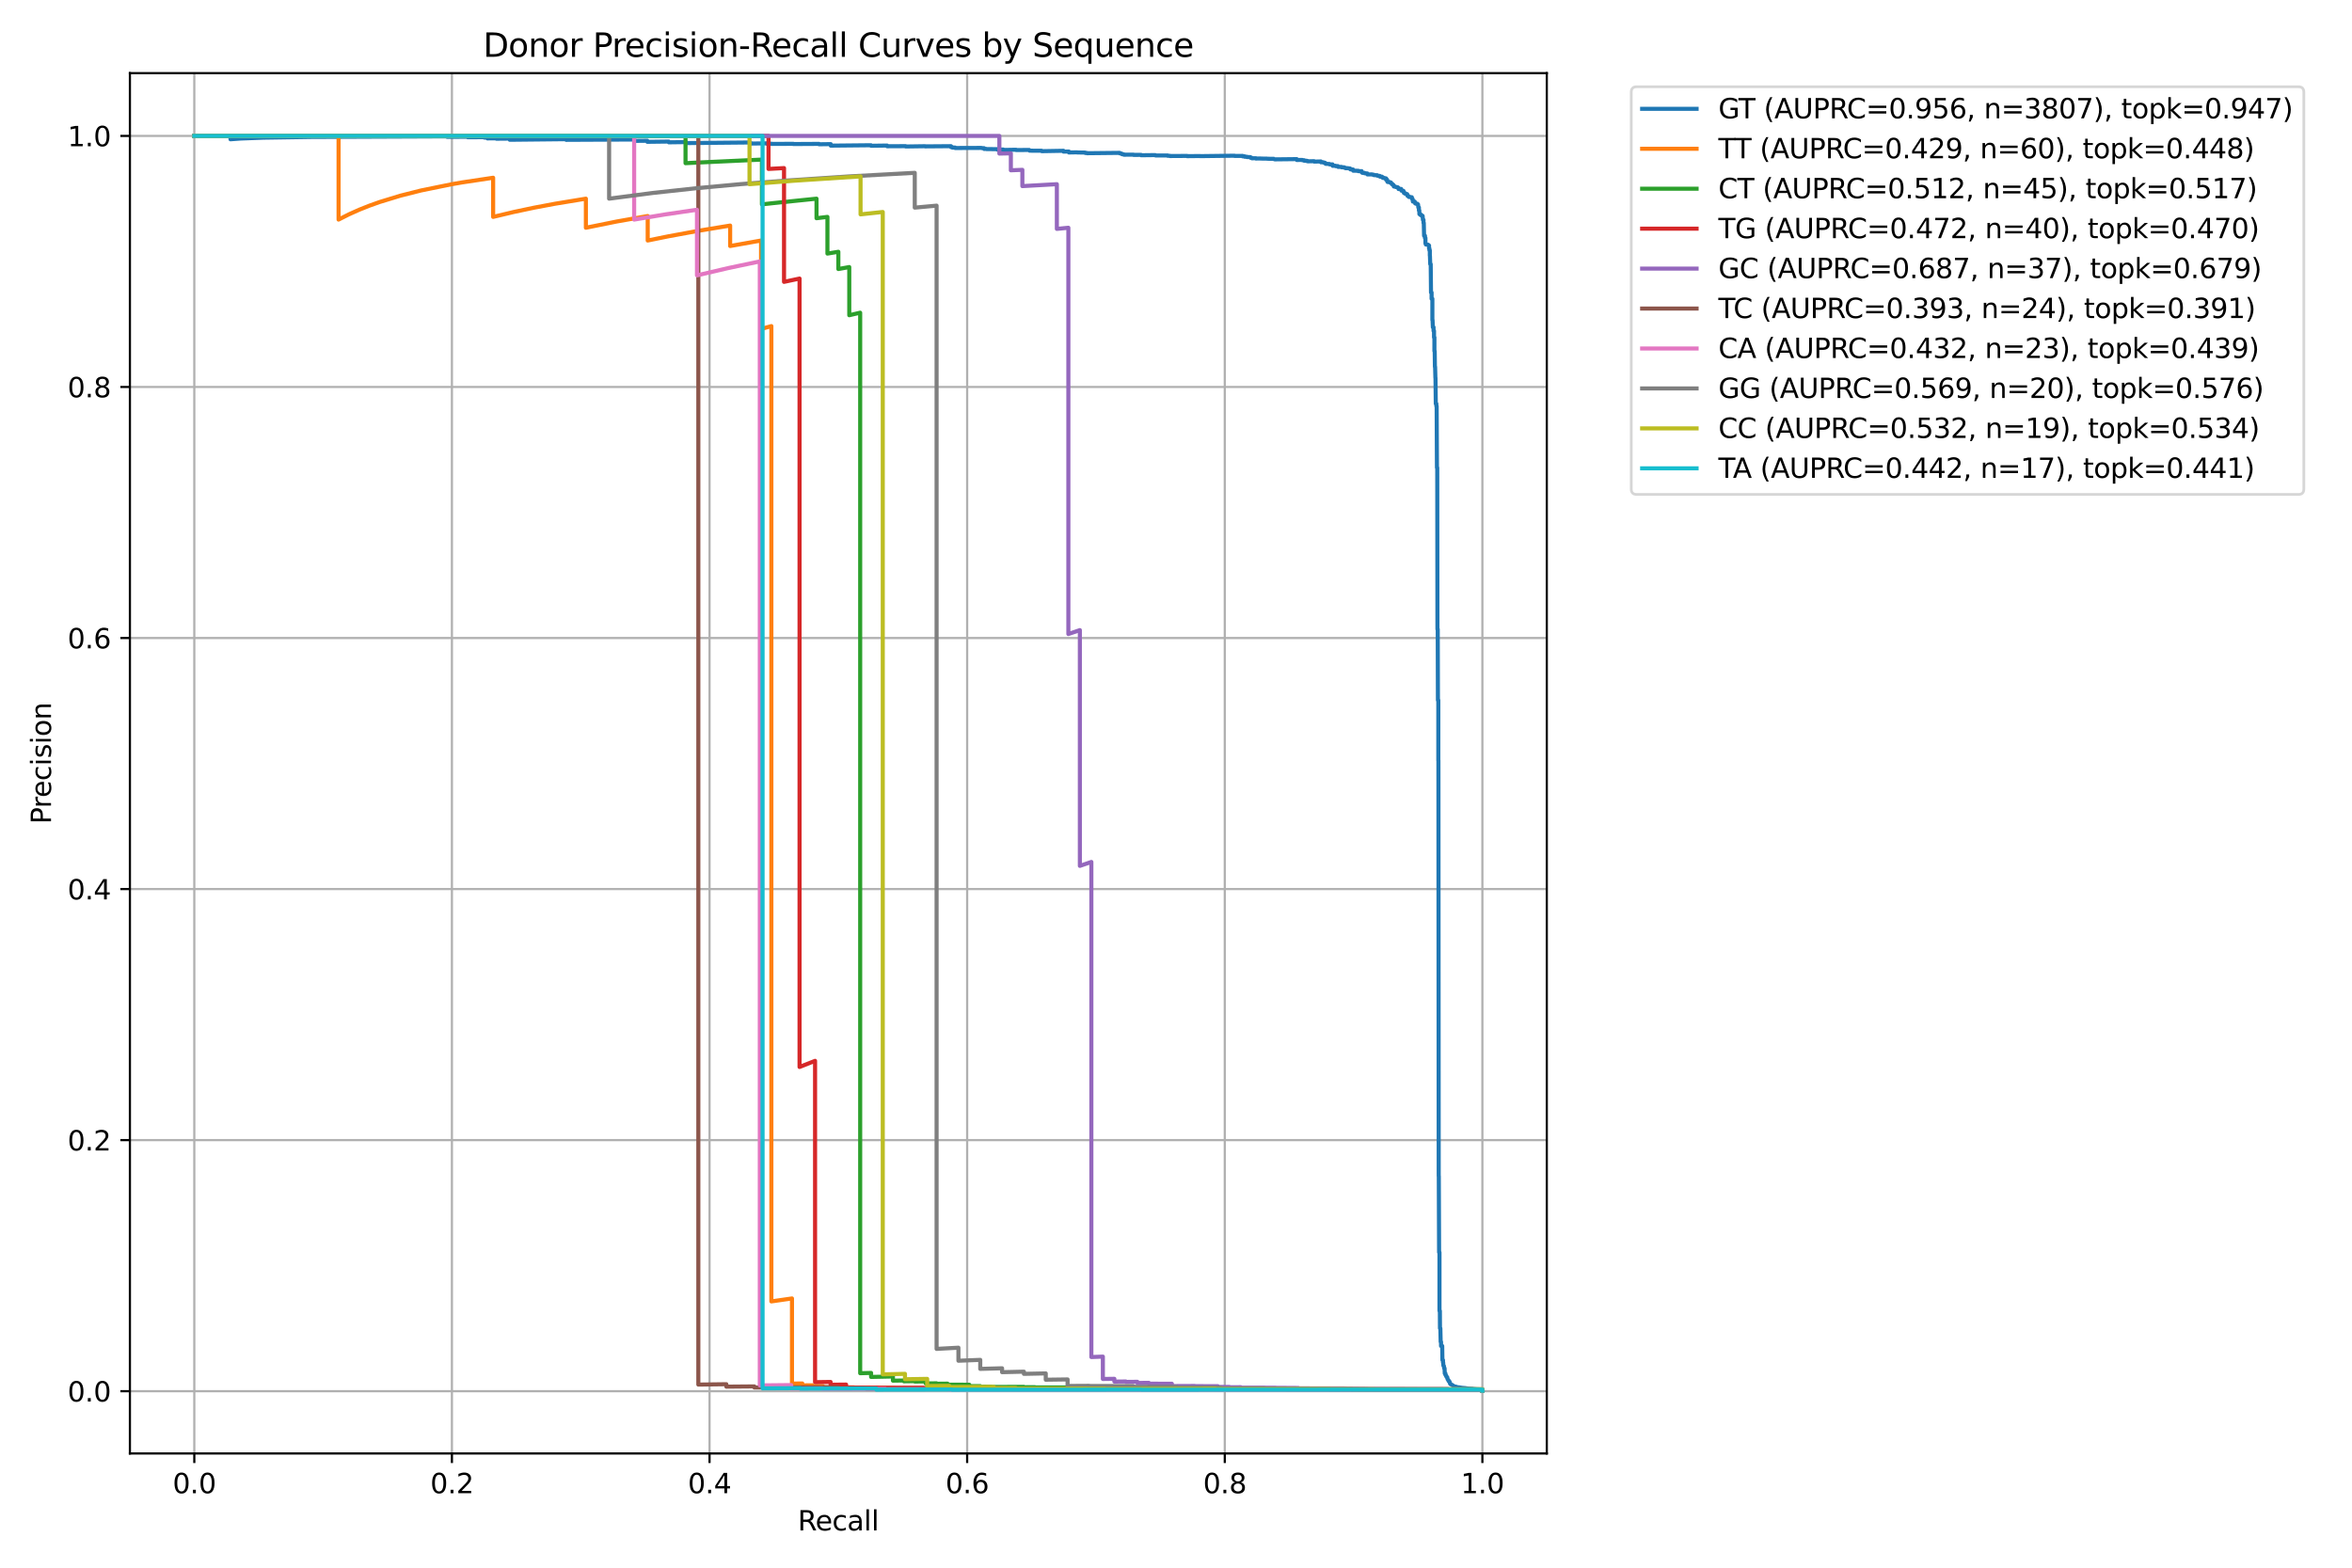 <?xml version="1.0" encoding="utf-8" standalone="no"?>
<!DOCTYPE svg PUBLIC "-//W3C//DTD SVG 1.1//EN"
  "http://www.w3.org/Graphics/SVG/1.1/DTD/svg11.dtd">
<svg xmlns:xlink="http://www.w3.org/1999/xlink" width="864pt" height="576pt" viewBox="0 0 864 576" xmlns="http://www.w3.org/2000/svg" version="1.1">
 <defs>
  <style type="text/css">*{stroke-linejoin: round; stroke-linecap: butt}</style>
 </defs>
 <g id="figure_1">
  <g id="patch_1">
   <path d="M 0 576 
L 864 576 
L 864 0 
L 0 0 
z
" style="fill: #ffffff"/>
  </g>
  <g id="axes_1">
   <g id="patch_2">
    <path d="M 47.72 534.04 
L 568.21 534.04 
L 568.21 26.88 
L 47.72 26.88 
z
" style="fill: #ffffff"/>
   </g>
   <g id="matplotlib.axis_1">
    <g id="xtick_1">
     <g id="line2d_1">
      <path d="M 71.379 534.04 
L 71.379 26.88 
" clip-path="url(#p1323de24a9)" style="fill: none; stroke: #b0b0b0; stroke-width: 0.8; stroke-linecap: square"/>
     </g>
     <g id="line2d_2">
      <defs>
       <path id="mf709812cab" d="M 0 0 
L 0 3.5 
" style="stroke: #000000; stroke-width: 0.8"/>
      </defs>
      <g>
       <use xlink:href="#mf709812cab" x="71.379" y="534.04" style="stroke: #000000; stroke-width: 0.8"/>
      </g>
     </g>
     <g id="text_1">
      <!-- 0.0 -->
      <g transform="translate(63.427 548.638) scale(0.1 -0.1)">
       <defs>
        <path id="DejaVuSans-30" d="M 2034 4250 
Q 1547 4250 1301 3770 
Q 1056 3291 1056 2328 
Q 1056 1369 1301 889 
Q 1547 409 2034 409 
Q 2525 409 2770 889 
Q 3016 1369 3016 2328 
Q 3016 3291 2770 3770 
Q 2525 4250 2034 4250 
z
M 2034 4750 
Q 2819 4750 3233 4129 
Q 3647 3509 3647 2328 
Q 3647 1150 3233 529 
Q 2819 -91 2034 -91 
Q 1250 -91 836 529 
Q 422 1150 422 2328 
Q 422 3509 836 4129 
Q 1250 4750 2034 4750 
z
" transform="scale(0.016)"/>
        <path id="DejaVuSans-2e" d="M 684 794 
L 1344 794 
L 1344 0 
L 684 0 
L 684 794 
z
" transform="scale(0.016)"/>
       </defs>
       <use xlink:href="#DejaVuSans-30"/>
       <use xlink:href="#DejaVuSans-2e" transform="translate(63.623 0)"/>
       <use xlink:href="#DejaVuSans-30" transform="translate(95.41 0)"/>
      </g>
     </g>
    </g>
    <g id="xtick_2">
     <g id="line2d_3">
      <path d="M 166.013 534.04 
L 166.013 26.88 
" clip-path="url(#p1323de24a9)" style="fill: none; stroke: #b0b0b0; stroke-width: 0.8; stroke-linecap: square"/>
     </g>
     <g id="line2d_4">
      <g>
       <use xlink:href="#mf709812cab" x="166.013" y="534.04" style="stroke: #000000; stroke-width: 0.8"/>
      </g>
     </g>
     <g id="text_2">
      <!-- 0.2 -->
      <g transform="translate(158.062 548.638) scale(0.1 -0.1)">
       <defs>
        <path id="DejaVuSans-32" d="M 1228 531 
L 3431 531 
L 3431 0 
L 469 0 
L 469 531 
Q 828 903 1448 1529 
Q 2069 2156 2228 2338 
Q 2531 2678 2651 2914 
Q 2772 3150 2772 3378 
Q 2772 3750 2511 3984 
Q 2250 4219 1831 4219 
Q 1534 4219 1204 4116 
Q 875 4013 500 3803 
L 500 4441 
Q 881 4594 1212 4672 
Q 1544 4750 1819 4750 
Q 2544 4750 2975 4387 
Q 3406 4025 3406 3419 
Q 3406 3131 3298 2873 
Q 3191 2616 2906 2266 
Q 2828 2175 2409 1742 
Q 1991 1309 1228 531 
z
" transform="scale(0.016)"/>
       </defs>
       <use xlink:href="#DejaVuSans-30"/>
       <use xlink:href="#DejaVuSans-2e" transform="translate(63.623 0)"/>
       <use xlink:href="#DejaVuSans-32" transform="translate(95.41 0)"/>
      </g>
     </g>
    </g>
    <g id="xtick_3">
     <g id="line2d_5">
      <path d="M 260.648 534.04 
L 260.648 26.88 
" clip-path="url(#p1323de24a9)" style="fill: none; stroke: #b0b0b0; stroke-width: 0.8; stroke-linecap: square"/>
     </g>
     <g id="line2d_6">
      <g>
       <use xlink:href="#mf709812cab" x="260.648" y="534.04" style="stroke: #000000; stroke-width: 0.8"/>
      </g>
     </g>
     <g id="text_3">
      <!-- 0.4 -->
      <g transform="translate(252.696 548.638) scale(0.1 -0.1)">
       <defs>
        <path id="DejaVuSans-34" d="M 2419 4116 
L 825 1625 
L 2419 1625 
L 2419 4116 
z
M 2253 4666 
L 3047 4666 
L 3047 1625 
L 3713 1625 
L 3713 1100 
L 3047 1100 
L 3047 0 
L 2419 0 
L 2419 1100 
L 313 1100 
L 313 1709 
L 2253 4666 
z
" transform="scale(0.016)"/>
       </defs>
       <use xlink:href="#DejaVuSans-30"/>
       <use xlink:href="#DejaVuSans-2e" transform="translate(63.623 0)"/>
       <use xlink:href="#DejaVuSans-34" transform="translate(95.41 0)"/>
      </g>
     </g>
    </g>
    <g id="xtick_4">
     <g id="line2d_7">
      <path d="M 355.282 534.04 
L 355.282 26.88 
" clip-path="url(#p1323de24a9)" style="fill: none; stroke: #b0b0b0; stroke-width: 0.8; stroke-linecap: square"/>
     </g>
     <g id="line2d_8">
      <g>
       <use xlink:href="#mf709812cab" x="355.282" y="534.04" style="stroke: #000000; stroke-width: 0.8"/>
      </g>
     </g>
     <g id="text_4">
      <!-- 0.6 -->
      <g transform="translate(347.331 548.638) scale(0.1 -0.1)">
       <defs>
        <path id="DejaVuSans-36" d="M 2113 2584 
Q 1688 2584 1439 2293 
Q 1191 2003 1191 1497 
Q 1191 994 1439 701 
Q 1688 409 2113 409 
Q 2538 409 2786 701 
Q 3034 994 3034 1497 
Q 3034 2003 2786 2293 
Q 2538 2584 2113 2584 
z
M 3366 4563 
L 3366 3988 
Q 3128 4100 2886 4159 
Q 2644 4219 2406 4219 
Q 1781 4219 1451 3797 
Q 1122 3375 1075 2522 
Q 1259 2794 1537 2939 
Q 1816 3084 2150 3084 
Q 2853 3084 3261 2657 
Q 3669 2231 3669 1497 
Q 3669 778 3244 343 
Q 2819 -91 2113 -91 
Q 1303 -91 875 529 
Q 447 1150 447 2328 
Q 447 3434 972 4092 
Q 1497 4750 2381 4750 
Q 2619 4750 2861 4703 
Q 3103 4656 3366 4563 
z
" transform="scale(0.016)"/>
       </defs>
       <use xlink:href="#DejaVuSans-30"/>
       <use xlink:href="#DejaVuSans-2e" transform="translate(63.623 0)"/>
       <use xlink:href="#DejaVuSans-36" transform="translate(95.41 0)"/>
      </g>
     </g>
    </g>
    <g id="xtick_5">
     <g id="line2d_9">
      <path d="M 449.917 534.04 
L 449.917 26.88 
" clip-path="url(#p1323de24a9)" style="fill: none; stroke: #b0b0b0; stroke-width: 0.8; stroke-linecap: square"/>
     </g>
     <g id="line2d_10">
      <g>
       <use xlink:href="#mf709812cab" x="449.917" y="534.04" style="stroke: #000000; stroke-width: 0.8"/>
      </g>
     </g>
     <g id="text_5">
      <!-- 0.8 -->
      <g transform="translate(441.965 548.638) scale(0.1 -0.1)">
       <defs>
        <path id="DejaVuSans-38" d="M 2034 2216 
Q 1584 2216 1326 1975 
Q 1069 1734 1069 1313 
Q 1069 891 1326 650 
Q 1584 409 2034 409 
Q 2484 409 2743 651 
Q 3003 894 3003 1313 
Q 3003 1734 2745 1975 
Q 2488 2216 2034 2216 
z
M 1403 2484 
Q 997 2584 770 2862 
Q 544 3141 544 3541 
Q 544 4100 942 4425 
Q 1341 4750 2034 4750 
Q 2731 4750 3128 4425 
Q 3525 4100 3525 3541 
Q 3525 3141 3298 2862 
Q 3072 2584 2669 2484 
Q 3125 2378 3379 2068 
Q 3634 1759 3634 1313 
Q 3634 634 3220 271 
Q 2806 -91 2034 -91 
Q 1263 -91 848 271 
Q 434 634 434 1313 
Q 434 1759 690 2068 
Q 947 2378 1403 2484 
z
M 1172 3481 
Q 1172 3119 1398 2916 
Q 1625 2713 2034 2713 
Q 2441 2713 2670 2916 
Q 2900 3119 2900 3481 
Q 2900 3844 2670 4047 
Q 2441 4250 2034 4250 
Q 1625 4250 1398 4047 
Q 1172 3844 1172 3481 
z
" transform="scale(0.016)"/>
       </defs>
       <use xlink:href="#DejaVuSans-30"/>
       <use xlink:href="#DejaVuSans-2e" transform="translate(63.623 0)"/>
       <use xlink:href="#DejaVuSans-38" transform="translate(95.41 0)"/>
      </g>
     </g>
    </g>
    <g id="xtick_6">
     <g id="line2d_11">
      <path d="M 544.551 534.04 
L 544.551 26.88 
" clip-path="url(#p1323de24a9)" style="fill: none; stroke: #b0b0b0; stroke-width: 0.8; stroke-linecap: square"/>
     </g>
     <g id="line2d_12">
      <g>
       <use xlink:href="#mf709812cab" x="544.551" y="534.04" style="stroke: #000000; stroke-width: 0.8"/>
      </g>
     </g>
     <g id="text_6">
      <!-- 1.0 -->
      <g transform="translate(536.6 548.638) scale(0.1 -0.1)">
       <defs>
        <path id="DejaVuSans-31" d="M 794 531 
L 1825 531 
L 1825 4091 
L 703 3866 
L 703 4441 
L 1819 4666 
L 2450 4666 
L 2450 531 
L 3481 531 
L 3481 0 
L 794 0 
L 794 531 
z
" transform="scale(0.016)"/>
       </defs>
       <use xlink:href="#DejaVuSans-31"/>
       <use xlink:href="#DejaVuSans-2e" transform="translate(63.623 0)"/>
       <use xlink:href="#DejaVuSans-30" transform="translate(95.41 0)"/>
      </g>
     </g>
    </g>
    <g id="text_7">
     <!-- Recall -->
     <g transform="translate(293.048 562.317) scale(0.1 -0.1)">
      <defs>
       <path id="DejaVuSans-52" d="M 2841 2188 
Q 3044 2119 3236 1894 
Q 3428 1669 3622 1275 
L 4263 0 
L 3584 0 
L 2988 1197 
Q 2756 1666 2539 1819 
Q 2322 1972 1947 1972 
L 1259 1972 
L 1259 0 
L 628 0 
L 628 4666 
L 2053 4666 
Q 2853 4666 3247 4331 
Q 3641 3997 3641 3322 
Q 3641 2881 3436 2590 
Q 3231 2300 2841 2188 
z
M 1259 4147 
L 1259 2491 
L 2053 2491 
Q 2509 2491 2742 2702 
Q 2975 2913 2975 3322 
Q 2975 3731 2742 3939 
Q 2509 4147 2053 4147 
L 1259 4147 
z
" transform="scale(0.016)"/>
       <path id="DejaVuSans-65" d="M 3597 1894 
L 3597 1613 
L 953 1613 
Q 991 1019 1311 708 
Q 1631 397 2203 397 
Q 2534 397 2845 478 
Q 3156 559 3463 722 
L 3463 178 
Q 3153 47 2828 -22 
Q 2503 -91 2169 -91 
Q 1331 -91 842 396 
Q 353 884 353 1716 
Q 353 2575 817 3079 
Q 1281 3584 2069 3584 
Q 2775 3584 3186 3129 
Q 3597 2675 3597 1894 
z
M 3022 2063 
Q 3016 2534 2758 2815 
Q 2500 3097 2075 3097 
Q 1594 3097 1305 2825 
Q 1016 2553 972 2059 
L 3022 2063 
z
" transform="scale(0.016)"/>
       <path id="DejaVuSans-63" d="M 3122 3366 
L 3122 2828 
Q 2878 2963 2633 3030 
Q 2388 3097 2138 3097 
Q 1578 3097 1268 2742 
Q 959 2388 959 1747 
Q 959 1106 1268 751 
Q 1578 397 2138 397 
Q 2388 397 2633 464 
Q 2878 531 3122 666 
L 3122 134 
Q 2881 22 2623 -34 
Q 2366 -91 2075 -91 
Q 1284 -91 818 406 
Q 353 903 353 1747 
Q 353 2603 823 3093 
Q 1294 3584 2113 3584 
Q 2378 3584 2631 3529 
Q 2884 3475 3122 3366 
z
" transform="scale(0.016)"/>
       <path id="DejaVuSans-61" d="M 2194 1759 
Q 1497 1759 1228 1600 
Q 959 1441 959 1056 
Q 959 750 1161 570 
Q 1363 391 1709 391 
Q 2188 391 2477 730 
Q 2766 1069 2766 1631 
L 2766 1759 
L 2194 1759 
z
M 3341 1997 
L 3341 0 
L 2766 0 
L 2766 531 
Q 2569 213 2275 61 
Q 1981 -91 1556 -91 
Q 1019 -91 701 211 
Q 384 513 384 1019 
Q 384 1609 779 1909 
Q 1175 2209 1959 2209 
L 2766 2209 
L 2766 2266 
Q 2766 2663 2505 2880 
Q 2244 3097 1772 3097 
Q 1472 3097 1187 3025 
Q 903 2953 641 2809 
L 641 3341 
Q 956 3463 1253 3523 
Q 1550 3584 1831 3584 
Q 2591 3584 2966 3190 
Q 3341 2797 3341 1997 
z
" transform="scale(0.016)"/>
       <path id="DejaVuSans-6c" d="M 603 4863 
L 1178 4863 
L 1178 0 
L 603 0 
L 603 4863 
z
" transform="scale(0.016)"/>
      </defs>
      <use xlink:href="#DejaVuSans-52"/>
      <use xlink:href="#DejaVuSans-65" transform="translate(64.982 0)"/>
      <use xlink:href="#DejaVuSans-63" transform="translate(126.506 0)"/>
      <use xlink:href="#DejaVuSans-61" transform="translate(181.486 0)"/>
      <use xlink:href="#DejaVuSans-6c" transform="translate(242.766 0)"/>
      <use xlink:href="#DejaVuSans-6c" transform="translate(270.549 0)"/>
     </g>
    </g>
   </g>
   <g id="matplotlib.axis_2">
    <g id="ytick_1">
     <g id="line2d_13">
      <path d="M 47.72 511.152 
L 568.21 511.152 
" clip-path="url(#p1323de24a9)" style="fill: none; stroke: #b0b0b0; stroke-width: 0.8; stroke-linecap: square"/>
     </g>
     <g id="line2d_14">
      <defs>
       <path id="md692f49d28" d="M 0 0 
L -3.5 0 
" style="stroke: #000000; stroke-width: 0.8"/>
      </defs>
      <g>
       <use xlink:href="#md692f49d28" x="47.72" y="511.152" style="stroke: #000000; stroke-width: 0.8"/>
      </g>
     </g>
     <g id="text_8">
      <!-- 0.0 -->
      <g transform="translate(24.817 514.951) scale(0.1 -0.1)">
       <use xlink:href="#DejaVuSans-30"/>
       <use xlink:href="#DejaVuSans-2e" transform="translate(63.623 0)"/>
       <use xlink:href="#DejaVuSans-30" transform="translate(95.41 0)"/>
      </g>
     </g>
    </g>
    <g id="ytick_2">
     <g id="line2d_15">
      <path d="M 47.72 418.908 
L 568.21 418.908 
" clip-path="url(#p1323de24a9)" style="fill: none; stroke: #b0b0b0; stroke-width: 0.8; stroke-linecap: square"/>
     </g>
     <g id="line2d_16">
      <g>
       <use xlink:href="#md692f49d28" x="47.72" y="418.908" style="stroke: #000000; stroke-width: 0.8"/>
      </g>
     </g>
     <g id="text_9">
      <!-- 0.2 -->
      <g transform="translate(24.817 422.707) scale(0.1 -0.1)">
       <use xlink:href="#DejaVuSans-30"/>
       <use xlink:href="#DejaVuSans-2e" transform="translate(63.623 0)"/>
       <use xlink:href="#DejaVuSans-32" transform="translate(95.41 0)"/>
      </g>
     </g>
    </g>
    <g id="ytick_3">
     <g id="line2d_17">
      <path d="M 47.72 326.664 
L 568.21 326.664 
" clip-path="url(#p1323de24a9)" style="fill: none; stroke: #b0b0b0; stroke-width: 0.8; stroke-linecap: square"/>
     </g>
     <g id="line2d_18">
      <g>
       <use xlink:href="#md692f49d28" x="47.72" y="326.664" style="stroke: #000000; stroke-width: 0.8"/>
      </g>
     </g>
     <g id="text_10">
      <!-- 0.4 -->
      <g transform="translate(24.817 330.463) scale(0.1 -0.1)">
       <use xlink:href="#DejaVuSans-30"/>
       <use xlink:href="#DejaVuSans-2e" transform="translate(63.623 0)"/>
       <use xlink:href="#DejaVuSans-34" transform="translate(95.41 0)"/>
      </g>
     </g>
    </g>
    <g id="ytick_4">
     <g id="line2d_19">
      <path d="M 47.72 234.42 
L 568.21 234.42 
" clip-path="url(#p1323de24a9)" style="fill: none; stroke: #b0b0b0; stroke-width: 0.8; stroke-linecap: square"/>
     </g>
     <g id="line2d_20">
      <g>
       <use xlink:href="#md692f49d28" x="47.72" y="234.42" style="stroke: #000000; stroke-width: 0.8"/>
      </g>
     </g>
     <g id="text_11">
      <!-- 0.6 -->
      <g transform="translate(24.817 238.22) scale(0.1 -0.1)">
       <use xlink:href="#DejaVuSans-30"/>
       <use xlink:href="#DejaVuSans-2e" transform="translate(63.623 0)"/>
       <use xlink:href="#DejaVuSans-36" transform="translate(95.41 0)"/>
      </g>
     </g>
    </g>
    <g id="ytick_5">
     <g id="line2d_21">
      <path d="M 47.72 142.177 
L 568.21 142.177 
" clip-path="url(#p1323de24a9)" style="fill: none; stroke: #b0b0b0; stroke-width: 0.8; stroke-linecap: square"/>
     </g>
     <g id="line2d_22">
      <g>
       <use xlink:href="#md692f49d28" x="47.72" y="142.177" style="stroke: #000000; stroke-width: 0.8"/>
      </g>
     </g>
     <g id="text_12">
      <!-- 0.8 -->
      <g transform="translate(24.817 145.976) scale(0.1 -0.1)">
       <use xlink:href="#DejaVuSans-30"/>
       <use xlink:href="#DejaVuSans-2e" transform="translate(63.623 0)"/>
       <use xlink:href="#DejaVuSans-38" transform="translate(95.41 0)"/>
      </g>
     </g>
    </g>
    <g id="ytick_6">
     <g id="line2d_23">
      <path d="M 47.72 49.933 
L 568.21 49.933 
" clip-path="url(#p1323de24a9)" style="fill: none; stroke: #b0b0b0; stroke-width: 0.8; stroke-linecap: square"/>
     </g>
     <g id="line2d_24">
      <g>
       <use xlink:href="#md692f49d28" x="47.72" y="49.933" style="stroke: #000000; stroke-width: 0.8"/>
      </g>
     </g>
     <g id="text_13">
      <!-- 1.0 -->
      <g transform="translate(24.817 53.732) scale(0.1 -0.1)">
       <use xlink:href="#DejaVuSans-31"/>
       <use xlink:href="#DejaVuSans-2e" transform="translate(63.623 0)"/>
       <use xlink:href="#DejaVuSans-30" transform="translate(95.41 0)"/>
      </g>
     </g>
    </g>
    <g id="text_14">
     <!-- Precision -->
     <g transform="translate(18.737 302.767) rotate(-90) scale(0.1 -0.1)">
      <defs>
       <path id="DejaVuSans-50" d="M 1259 4147 
L 1259 2394 
L 2053 2394 
Q 2494 2394 2734 2622 
Q 2975 2850 2975 3272 
Q 2975 3691 2734 3919 
Q 2494 4147 2053 4147 
L 1259 4147 
z
M 628 4666 
L 2053 4666 
Q 2838 4666 3239 4311 
Q 3641 3956 3641 3272 
Q 3641 2581 3239 2228 
Q 2838 1875 2053 1875 
L 1259 1875 
L 1259 0 
L 628 0 
L 628 4666 
z
" transform="scale(0.016)"/>
       <path id="DejaVuSans-72" d="M 2631 2963 
Q 2534 3019 2420 3045 
Q 2306 3072 2169 3072 
Q 1681 3072 1420 2755 
Q 1159 2438 1159 1844 
L 1159 0 
L 581 0 
L 581 3500 
L 1159 3500 
L 1159 2956 
Q 1341 3275 1631 3429 
Q 1922 3584 2338 3584 
Q 2397 3584 2469 3576 
Q 2541 3569 2628 3553 
L 2631 2963 
z
" transform="scale(0.016)"/>
       <path id="DejaVuSans-69" d="M 603 3500 
L 1178 3500 
L 1178 0 
L 603 0 
L 603 3500 
z
M 603 4863 
L 1178 4863 
L 1178 4134 
L 603 4134 
L 603 4863 
z
" transform="scale(0.016)"/>
       <path id="DejaVuSans-73" d="M 2834 3397 
L 2834 2853 
Q 2591 2978 2328 3040 
Q 2066 3103 1784 3103 
Q 1356 3103 1142 2972 
Q 928 2841 928 2578 
Q 928 2378 1081 2264 
Q 1234 2150 1697 2047 
L 1894 2003 
Q 2506 1872 2764 1633 
Q 3022 1394 3022 966 
Q 3022 478 2636 193 
Q 2250 -91 1575 -91 
Q 1294 -91 989 -36 
Q 684 19 347 128 
L 347 722 
Q 666 556 975 473 
Q 1284 391 1588 391 
Q 1994 391 2212 530 
Q 2431 669 2431 922 
Q 2431 1156 2273 1281 
Q 2116 1406 1581 1522 
L 1381 1569 
Q 847 1681 609 1914 
Q 372 2147 372 2553 
Q 372 3047 722 3315 
Q 1072 3584 1716 3584 
Q 2034 3584 2315 3537 
Q 2597 3491 2834 3397 
z
" transform="scale(0.016)"/>
       <path id="DejaVuSans-6f" d="M 1959 3097 
Q 1497 3097 1228 2736 
Q 959 2375 959 1747 
Q 959 1119 1226 758 
Q 1494 397 1959 397 
Q 2419 397 2687 759 
Q 2956 1122 2956 1747 
Q 2956 2369 2687 2733 
Q 2419 3097 1959 3097 
z
M 1959 3584 
Q 2709 3584 3137 3096 
Q 3566 2609 3566 1747 
Q 3566 888 3137 398 
Q 2709 -91 1959 -91 
Q 1206 -91 779 398 
Q 353 888 353 1747 
Q 353 2609 779 3096 
Q 1206 3584 1959 3584 
z
" transform="scale(0.016)"/>
       <path id="DejaVuSans-6e" d="M 3513 2113 
L 3513 0 
L 2938 0 
L 2938 2094 
Q 2938 2591 2744 2837 
Q 2550 3084 2163 3084 
Q 1697 3084 1428 2787 
Q 1159 2491 1159 1978 
L 1159 0 
L 581 0 
L 581 3500 
L 1159 3500 
L 1159 2956 
Q 1366 3272 1645 3428 
Q 1925 3584 2291 3584 
Q 2894 3584 3203 3211 
Q 3513 2838 3513 2113 
z
" transform="scale(0.016)"/>
      </defs>
      <use xlink:href="#DejaVuSans-50"/>
      <use xlink:href="#DejaVuSans-72" transform="translate(58.553 0)"/>
      <use xlink:href="#DejaVuSans-65" transform="translate(97.416 0)"/>
      <use xlink:href="#DejaVuSans-63" transform="translate(158.939 0)"/>
      <use xlink:href="#DejaVuSans-69" transform="translate(213.92 0)"/>
      <use xlink:href="#DejaVuSans-73" transform="translate(241.703 0)"/>
      <use xlink:href="#DejaVuSans-69" transform="translate(293.803 0)"/>
      <use xlink:href="#DejaVuSans-6f" transform="translate(321.586 0)"/>
      <use xlink:href="#DejaVuSans-6e" transform="translate(382.768 0)"/>
     </g>
    </g>
   </g>
   <g id="line2d_25">
    <path d="M 544.551 510.832 
L 544.444 510.529 
L 542.223 510.433 
L 542.223 510.42 
L 542.116 510.404 
L 541.077 510.314 
L 541.077 510.294 
L 541.041 510.258 
L 539.143 510.157 
L 539.143 510.151 
L 539.035 510.139 
L 538.355 510.03 
L 538.355 510.029 
L 538.283 510.018 
L 536.993 509.912 
L 536.993 509.91 
L 536.886 509.884 
L 536.241 509.783 
L 536.241 509.774 
L 536.134 509.76 
L 535.238 509.671 
L 535.238 509.651 
L 535.167 509.59 
L 534.737 509.483 
L 534.737 509.48 
L 534.701 509.45 
L 534.092 509.363 
L 534.092 509.341 
L 534.056 509.273 
L 533.841 509.179 
L 533.841 509.163 
L 533.77 509.053 
L 533.483 508.954 
L 533.483 508.943 
L 533.412 508.824 
L 533.161 508.723 
L 533.161 508.715 
L 533.053 508.668 
L 532.803 508.572 
L 532.803 508.558 
L 532.695 508.381 
L 532.659 508.381 
L 532.659 508.27 
L 532.588 507.833 
L 532.409 507.762 
L 532.409 507.723 
L 532.373 507.454 
L 532.158 507.455 
L 532.158 507.344 
L 532.05 507.041 
L 531.943 507.042 
L 531.943 506.931 
L 531.907 506.857 
L 531.764 506.75 
L 531.764 506.747 
L 531.656 506.063 
L 531.513 506.064 
L 531.513 505.953 
L 531.477 505.907 
L 531.37 505.908 
L 531.37 505.797 
L 531.334 505.545 
L 531.191 505.547 
L 531.191 505.436 
L 531.119 505.162 
L 530.976 505.164 
L 530.976 505.053 
L 530.976 504.63 
L 530.725 504.634 
L 530.725 504.523 
L 530.653 502.727 
L 530.51 502.729 
L 530.51 502.618 
L 530.403 501.861 
L 530.224 501.768 
L 530.224 501.754 
L 530.152 500.628 
L 530.08 500.629 
L 530.08 500.518 
L 530.08 499.705 
L 529.865 499.71 
L 529.865 499.599 
L 529.794 494.531 
L 529.364 494.546 
L 529.364 494.435 
L 529.364 493.001 
L 529.221 493.006 
L 529.221 492.895 
L 529.113 488.041 
L 528.97 488.048 
L 528.97 487.937 
L 528.934 481.628 
L 528.791 481.637 
L 528.791 481.526 
L 528.791 460.134 
L 528.648 460.148 
L 528.648 460.037 
L 528.54 432.094 
L 528.504 432.099 
L 528.504 431.988 
L 528.397 279.407 
L 528.361 279.416 
L 528.361 279.325 
L 528.361 257.247 
L 528.218 257.283 
L 528.218 257.174 
L 528.146 231.162 
L 528.039 231.188 
L 528.039 231.108 
L 527.967 171.806 
L 527.86 171.827 
L 527.86 171.729 
L 527.752 149.216 
L 527.645 149.234 
L 527.645 149.123 
L 527.645 148.318 
L 527.43 148.354 
L 527.43 148.242 
L 527.322 138.824 
L 527.286 138.83 
L 527.286 138.806 
L 527.179 134.764 
L 527.107 134.775 
L 527.107 134.678 
L 527.036 129.001 
L 526.928 129.016 
L 526.928 128.916 
L 526.928 123.946 
L 526.785 123.965 
L 526.785 121.547 
L 526.606 121.571 
L 526.606 121.519 
L 526.606 120.22 
L 526.355 120.253 
L 526.248 117.561 
L 526.176 117.57 
L 526.176 109.747 
L 525.89 109.78 
L 525.89 109.669 
L 525.89 107.454 
L 525.675 107.478 
L 525.675 107.366 
L 525.567 97.028 
L 525.388 97.045 
L 525.388 97.015 
L 525.281 93.921 
L 525.245 93.924 
L 525.245 91.979 
L 525.101 91.991 
L 525.101 91.901 
L 525.101 91.328 
L 524.958 91.34 
L 524.958 91.28 
L 524.958 90.19 
L 524.815 90.202 
L 524.815 90.172 
L 524.815 90.081 
L 524.672 90.092 
L 524.672 90.001 
L 524.636 89.913 
L 524.6 89.916 
L 523.991 89.873 
L 523.991 89.813 
L 523.776 89.83 
L 523.776 89.738 
L 523.776 89.403 
L 523.633 89.414 
L 523.633 89.353 
L 523.633 87.42 
L 523.454 87.433 
L 523.454 87.402 
L 523.454 86.599 
L 523.131 86.623 
L 523.131 86.592 
L 523.024 81.899 
L 522.917 81.906 
L 522.917 81.875 
L 522.917 80.763 
L 522.702 80.776 
L 522.702 80.713 
L 522.594 79.312 
L 522.164 79.242 
L 522.128 78.954 
L 521.77 78.976 
L 521.77 78.654 
L 521.412 78.675 
L 521.412 78.61 
L 521.376 77.317 
L 521.233 77.325 
L 521.233 77.26 
L 521.233 76.218 
L 521.018 76.23 
L 521.018 76.132 
L 520.911 75.089 
L 520.732 75.098 
L 520.732 75.033 
L 520.696 74.87 
L 520.158 74.865 
L 520.158 74.734 
L 519.872 74.749 
L 519.872 74.352 
L 519.693 74.362 
L 519.693 74.263 
L 519.693 74.064 
L 519.012 74.066 
L 518.976 73.304 
L 518.833 73.311 
L 518.833 73.278 
L 518.833 72.945 
L 518.726 72.95 
L 518.618 72.855 
L 518.618 72.454 
L 518.547 72.458 
L 517.973 72.385 
L 517.973 72.351 
L 517.902 72.355 
L 517.544 72.372 
L 517.544 72.104 
L 517.508 72.105 
L 517.293 72.116 
L 517.293 72.015 
L 517.185 71.953 
L 517.042 71.959 
L 517.042 71.859 
L 516.935 71.325 
L 516.612 71.34 
L 516.612 71.306 
L 516.612 71.205 
L 516.182 71.19 
L 516.111 70.923 
L 515.717 70.907 
L 515.717 70.839 
L 515.609 70.233 
L 515.538 70.236 
L 515.538 70.134 
L 515.538 70.1 
L 515.43 70.105 
L 514.821 70.063 
L 514.714 69.419 
L 513.747 69.46 
L 513.747 69.426 
L 513.747 69.014 
L 513.532 69.023 
L 513.532 68.92 
L 513.424 68.787 
L 512.708 68.713 
L 512.601 68.58 
L 512.027 68.534 
L 511.956 68.018 
L 511.741 67.923 
L 511.741 67.854 
L 511.562 67.861 
L 511.562 67.652 
L 511.275 67.664 
L 511.275 67.629 
L 511.168 67.355 
L 511.132 67.356 
L 511.06 67.185 
L 511.025 67.186 
L 510.953 67.085 
L 510.953 67.05 
L 510.559 67.065 
L 510.559 67.03 
L 510.487 66.858 
L 509.771 66.885 
L 509.771 66.745 
L 509.628 66.75 
L 509.556 66.016 
L 509.162 66.03 
L 509.162 65.538 
L 508.553 65.453 
L 508.553 65.382 
L 508.517 65.383 
L 507.98 65.366 
L 507.944 65.085 
L 507.586 65.097 
L 507.586 65.061 
L 507.586 64.884 
L 507.478 64.888 
L 506.905 64.907 
L 506.905 64.871 
L 506.834 64.625 
L 506.798 64.626 
L 505.902 64.548 
L 505.902 64.37 
L 505.795 64.373 
L 504.649 64.339 
L 504.649 64.196 
L 504.04 64.143 
L 504.04 64.072 
L 502.32 64.09 
L 502.285 63.731 
L 502.249 63.732 
L 501.246 63.655 
L 501.246 63.51 
L 501.21 63.511 
L 500.422 63.499 
L 500.422 63.318 
L 500.35 63.32 
L 500.207 63.324 
L 500.207 63.215 
L 500.207 62.888 
L 498.953 62.888 
L 498.953 62.742 
L 498.846 62.745 
L 497.091 62.723 
L 497.055 62.284 
L 496.052 62.238 
L 495.98 61.909 
L 495.157 61.82 
L 495.157 61.783 
L 495.049 61.786 
L 494.297 61.807 
L 494.297 61.658 
L 493.724 61.6 
L 493.724 61.451 
L 493.616 61.454 
L 492.828 61.475 
L 492.828 61.326 
L 491.539 61.322 
L 491.467 61.025 
L 491.431 61.026 
L 490.608 61.047 
L 490.608 60.897 
L 490.536 60.899 
L 489.533 60.924 
L 489.497 60.397 
L 488.351 60.388 
L 488.351 60.236 
L 488.279 60.238 
L 486.954 60.194 
L 486.882 59.892 
L 486.703 59.896 
L 486.703 59.782 
L 486.632 59.783 
L 486.094 59.719 
L 486.094 59.605 
L 485.235 59.624 
L 485.235 59.318 
L 485.199 59.319 
L 482.727 59.374 
L 482.727 59.22 
L 482.62 59.222 
L 480.399 59.272 
L 480.399 59.156 
L 480.327 59.157 
L 479.969 59.165 
L 479.969 59.126 
L 479.969 59.049 
L 479.11 59.067 
L 479.11 58.873 
L 479.002 58.875 
L 478.465 58.887 
L 478.465 58.769 
L 476.351 58.775 
L 476.351 58.461 
L 476.244 58.463 
L 468.292 58.551 
L 468.292 58.511 
L 468.22 58.512 
L 467.934 58.438 
L 467.934 58.358 
L 465.462 58.329 
L 465.462 58.289 
L 462.991 58.259 
L 462.991 58.218 
L 462.919 58.22 
L 461.343 58.253 
L 461.343 58.13 
L 461.236 58.132 
L 459.875 58.161 
L 459.875 58.079 
L 459.875 57.996 
L 459.373 57.966 
L 459.337 57.719 
L 459.266 57.721 
L 458.012 57.704 
L 458.012 57.58 
L 457.94 57.582 
L 457.224 57.596 
L 457.224 57.43 
L 456.472 57.445 
L 456.472 57.278 
L 453.499 57.293 
L 453.499 57.209 
L 453.391 57.211 
L 440.855 57.367 
L 440.855 57.324 
L 440.747 57.326 
L 436.091 57.375 
L 436.091 57.288 
L 436.019 57.289 
L 429.751 57.326 
L 429.751 57.237 
L 428.963 57.253 
L 428.963 57.208 
L 428.963 57.119 
L 424.485 57.118 
L 424.378 56.984 
L 419.184 57.041 
L 419.184 56.903 
L 419.148 56.904 
L 416.39 56.912 
L 416.39 56.819 
L 416.354 56.82 
L 412.844 56.843 
L 412.844 56.702 
L 412.163 56.668 
L 412.056 56.435 
L 411.339 56.354 
L 411.339 56.165 
L 411.268 56.166 
L 399.304 56.292 
L 399.304 56.194 
L 399.197 56.196 
L 398.659 56.206 
L 398.659 56.157 
L 398.659 56.059 
L 398.624 56.06 
L 395.686 56.015 
L 395.686 55.966 
L 395.579 55.968 
L 392.642 56.022 
L 392.642 55.671 
L 392.57 55.673 
L 390.672 55.706 
L 390.672 55.403 
L 382.684 55.542 
L 382.684 55.387 
L 382.648 55.387 
L 378.207 55.36 
L 378.099 55.099 
L 373.264 55.127 
L 373.264 55.02 
L 373.156 55.022 
L 368.571 55.1 
L 368.571 54.936 
L 368.535 54.937 
L 366.315 54.974 
L 366.315 54.81 
L 362.339 54.765 
L 362.339 54.709 
L 362.303 54.71 
L 361.515 54.722 
L 361.515 54.443 
L 361.443 54.445 
L 360.548 54.402 
L 360.548 54.346 
L 360.476 54.347 
L 350.877 54.382 
L 350.877 54.208 
L 349.838 54.223 
L 349.838 54.049 
L 349.802 54.049 
L 349.336 54.056 
L 349.336 53.705 
L 339.808 53.778 
L 339.808 53.717 
L 332.68 53.82 
L 332.68 53.695 
L 332.573 53.697 
L 325.875 53.731 
L 325.875 53.476 
L 325.767 53.477 
L 319.964 53.559 
L 319.964 53.363 
L 305.171 53.509 
L 305.171 52.951 
L 305.064 52.953 
L 300.873 53.008 
L 300.873 52.865 
L 291.416 52.917 
L 291.416 52.842 
L 283.393 52.875 
L 283.393 52.798 
L 283.321 52.799 
L 281.709 52.821 
L 281.709 52.666 
L 275.656 52.746 
L 275.656 52.346 
L 275.549 52.347 
L 251.979 52.57 
L 251.979 52.208 
L 245.675 52.29 
L 245.675 52.009 
L 245.568 52.01 
L 237.795 52.106 
L 237.795 51.713 
L 232.995 51.765 
L 232.995 51.258 
L 207.958 51.38 
L 207.958 51.139 
L 187.254 51.354 
L 187.254 50.929 
L 187.147 50.929 
L 182.347 50.973 
L 182.347 50.824 
L 182.275 50.825 
L 179.051 50.851 
L 179.051 50.546 
L 177.905 50.552 
L 177.905 50.398 
L 177.798 50.398 
L 171.816 50.426 
L 171.816 50.261 
L 164.258 50.288 
L 164.258 50.111 
L 114.326 50.317 
L 96.667 50.585 
L 88.393 50.902 
L 84.668 51.173 
L 84.668 49.933 
L 84.596 49.933 
L 71.379 49.933 
L 71.379 49.933 
" clip-path="url(#p1323de24a9)" style="fill: none; stroke: #1f77b4; stroke-width: 1.5; stroke-linecap: square"/>
   </g>
   <g id="line2d_26">
    <path d="M 544.551 510.96 
L 544.551 510.602 
L 502.912 510.55 
L 502.912 510.539 
L 502.912 510.531 
L 472.629 510.48 
L 472.629 510.464 
L 472.629 510.437 
L 442.346 510.431 
L 442.346 510.38 
L 442.346 510.364 
L 408.278 510.328 
L 408.278 510.325 
L 408.278 510.322 
L 362.853 510.325 
L 362.853 510.322 
L 362.853 510.303 
L 343.926 510.303 
L 343.926 510.247 
L 343.926 510.213 
L 332.57 510.164 
L 332.57 510.141 
L 332.57 510.129 
L 328.785 510.144 
L 328.785 510.033 
L 328.785 510.029 
L 321.214 509.979 
L 321.214 509.951 
L 321.214 509.901 
L 313.643 509.93 
L 313.643 509.827 
L 313.643 509.746 
L 302.287 509.71 
L 302.287 509.701 
L 302.287 509.254 
L 298.502 509.285 
L 298.502 509.174 
L 298.502 508.977 
L 294.716 509.013 
L 294.716 508.902 
L 294.716 508.31 
L 290.931 508.358 
L 290.931 508.247 
L 290.931 477.074 
L 283.36 478.165 
L 283.36 478.081 
L 283.36 119.814 
L 279.575 120.889 
L 279.575 88.368 
L 268.218 90.391 
L 268.218 82.877 
L 256.862 84.742 
L 245.506 86.83 
L 237.935 88.368 
L 237.935 79.372 
L 226.579 81.379 
L 215.223 83.68 
L 215.223 72.994 
L 203.867 74.863 
L 196.296 76.288 
L 188.725 77.885 
L 181.155 79.689 
L 181.155 65.307 
L 169.799 67.015 
L 166.013 67.672 
L 154.657 69.986 
L 147.086 71.896 
L 139.516 74.207 
L 135.73 75.556 
L 131.945 77.063 
L 128.159 78.759 
L 124.374 80.681 
L 124.374 49.933 
L 71.379 49.933 
L 71.379 49.933 
" clip-path="url(#p1323de24a9)" style="fill: none; stroke: #ff7f0e; stroke-width: 1.5; stroke-linecap: square"/>
   </g>
   <g id="line2d_27">
    <path d="M 544.551 510.91 
L 544.551 510.527 
L 508.462 510.485 
L 508.462 510.464 
L 508.462 510.455 
L 476.382 510.433 
L 476.382 510.395 
L 476.382 510.381 
L 464.353 510.38 
L 464.353 510.293 
L 464.353 510.243 
L 432.273 510.208 
L 432.273 510.206 
L 432.273 510.205 
L 420.243 510.182 
L 420.243 510.126 
L 420.243 510.12 
L 404.204 510.085 
L 404.204 510.056 
L 404.204 509.886 
L 392.174 509.868 
L 392.174 509.82 
L 392.174 509.769 
L 380.144 509.772 
L 380.144 509.71 
L 380.144 509.678 
L 376.134 509.697 
L 376.134 509.586 
L 376.134 509.558 
L 364.104 509.597 
L 364.104 509.51 
L 364.104 509.492 
L 360.094 509.514 
L 360.094 509.403 
L 360.094 509.282 
L 356.084 509.308 
L 356.084 509.197 
L 356.084 508.778 
L 348.064 508.752 
L 348.064 508.733 
L 348.064 508.373 
L 344.054 508.413 
L 344.054 508.302 
L 344.054 508.253 
L 340.045 508.295 
L 340.045 508.184 
L 340.045 507.557 
L 336.035 507.61 
L 336.035 507.499 
L 336.035 507.452 
L 332.025 507.508 
L 332.025 507.397 
L 332.025 507.219 
L 328.015 507.279 
L 328.015 507.168 
L 328.015 505.746 
L 319.995 505.913 
L 319.995 505.803 
L 319.995 504.441 
L 315.985 504.547 
L 315.985 504.437 
L 315.985 114.893 
L 311.975 115.821 
L 311.975 98.12 
L 307.965 98.85 
L 307.965 92.507 
L 303.955 93.172 
L 303.955 79.689 
L 299.945 80.177 
L 299.945 72.994 
L 283.905 74.641 
L 279.895 75.09 
L 279.895 58.635 
L 255.836 59.746 
L 251.826 59.959 
L 251.826 49.933 
L 71.379 49.933 
L 71.379 49.933 
" clip-path="url(#p1323de24a9)" style="fill: none; stroke: #2ca02c; stroke-width: 1.5; stroke-linecap: square"/>
   </g>
   <g id="line2d_28">
    <path d="M 544.551 510.96 
L 544.551 510.606 
L 504.645 510.582 
L 504.645 510.541 
L 504.645 510.502 
L 476.141 510.443 
L 476.141 510.433 
L 476.141 510.431 
L 436.235 510.395 
L 436.235 510.391 
L 436.235 510.356 
L 379.226 510.376 
L 379.226 510.369 
L 379.226 510.355 
L 367.824 510.373 
L 367.824 510.273 
L 367.824 510.073 
L 356.422 510.104 
L 356.422 510.003 
L 356.422 509.974 
L 339.32 509.986 
L 339.32 509.933 
L 339.32 509.875 
L 322.217 509.853 
L 322.217 509.845 
L 322.217 509.834 
L 310.815 509.826 
L 310.815 509.782 
L 310.815 508.72 
L 305.115 508.778 
L 305.115 508.667 
L 305.115 507.757 
L 299.414 507.839 
L 299.414 507.728 
L 299.414 389.778 
L 293.713 392.029 
L 293.713 102.344 
L 288.012 103.563 
L 288.012 61.759 
L 282.311 62.07 
L 282.311 49.933 
L 71.379 49.933 
L 71.379 49.933 
" clip-path="url(#p1323de24a9)" style="fill: none; stroke: #d62728; stroke-width: 1.5; stroke-linecap: square"/>
   </g>
   <g id="line2d_29">
    <path d="M 544.551 510.872 
L 544.551 510.46 
L 531.877 510.45 
L 531.877 510.367 
L 531.877 510.294 
L 502.304 510.246 
L 502.304 510.238 
L 502.304 510.231 
L 493.854 510.145 
L 493.854 510.138 
L 493.854 510.13 
L 476.955 510.1 
L 476.955 510.059 
L 476.955 509.974 
L 468.506 509.919 
L 468.506 509.887 
L 468.506 509.886 
L 455.831 509.855 
L 455.831 509.815 
L 455.831 509.69 
L 451.607 509.706 
L 451.607 509.595 
L 451.607 509.586 
L 447.382 509.603 
L 447.382 509.492 
L 447.382 509.317 
L 438.932 509.292 
L 438.932 509.247 
L 438.932 509.225 
L 430.483 509.263 
L 430.483 509.158 
L 430.483 508.418 
L 422.033 508.393 
L 422.033 508.371 
L 422.033 508.083 
L 417.809 508.12 
L 417.809 508.009 
L 417.809 507.7 
L 413.584 507.742 
L 413.584 507.631 
L 413.584 507.585 
L 409.359 507.629 
L 409.359 507.518 
L 409.359 506.6 
L 405.134 506.656 
L 405.134 506.545 
L 405.134 498.447 
L 400.91 498.604 
L 400.91 498.493 
L 400.91 316.692 
L 396.685 318.142 
L 396.685 231.515 
L 392.46 232.956 
L 392.46 83.68 
L 388.235 84.097 
L 388.235 67.672 
L 375.561 68.381 
L 375.561 62.398 
L 371.336 62.569 
L 371.336 56.339 
L 367.112 56.429 
L 367.112 49.933 
L 71.379 49.933 
L 71.379 49.933 
" clip-path="url(#p1323de24a9)" style="fill: none; stroke: #9467bd; stroke-width: 1.5; stroke-linecap: square"/>
   </g>
   <g id="line2d_30">
    <path d="M 544.551 510.975 
L 544.551 510.572 
L 493.12 510.533 
L 493.12 510.524 
L 493.12 510.517 
L 472.547 510.456 
L 472.547 510.437 
L 472.547 510.37 
L 441.688 510.354 
L 441.688 510.319 
L 441.688 510.316 
L 421.115 510.354 
L 421.115 510.251 
L 421.115 510.247 
L 359.397 510.347 
L 359.397 510.295 
L 359.397 510.286 
L 328.538 510.282 
L 328.538 510.268 
L 328.538 510.266 
L 318.251 510.302 
L 318.251 510.191 
L 318.251 510.044 
L 307.965 510.09 
L 307.965 509.979 
L 307.965 509.696 
L 277.106 509.796 
L 277.106 509.774 
L 277.106 509.396 
L 266.82 509.483 
L 266.82 509.372 
L 266.82 508.588 
L 256.533 508.722 
L 256.533 508.611 
L 256.533 49.933 
L 71.379 49.933 
L 71.379 49.933 
" clip-path="url(#p1323de24a9)" style="fill: none; stroke: #8c564b; stroke-width: 1.5; stroke-linecap: square"/>
   </g>
   <g id="line2d_31">
    <path d="M 544.551 510.987 
L 544.551 510.608 
L 417.603 510.68 
L 417.603 510.642 
L 417.603 510.64 
L 371.439 510.608 
L 371.439 510.597 
L 371.439 510.588 
L 348.358 510.547 
L 348.358 510.52 
L 348.358 510.402 
L 325.276 510.423 
L 325.276 510.353 
L 325.276 510.282 
L 302.195 510.344 
L 302.195 510.25 
L 302.195 510.125 
L 290.654 510.176 
L 290.654 510.065 
L 290.654 508.905 
L 279.113 509.022 
L 279.113 508.912 
L 279.113 96.055 
L 267.572 98.482 
L 256.031 101.179 
L 256.031 77.063 
L 244.491 78.759 
L 232.95 80.681 
L 232.95 49.933 
L 71.379 49.933 
L 71.379 49.933 
" clip-path="url(#p1323de24a9)" style="fill: none; stroke: #e377c2; stroke-width: 1.5; stroke-linecap: square"/>
   </g>
   <g id="line2d_32">
    <path d="M 544.551 510.88 
L 544.551 510.481 
L 496.432 510.506 
L 496.432 510.438 
L 496.432 510.428 
L 488.412 510.442 
L 488.412 510.331 
L 488.412 510.264 
L 464.353 510.235 
L 464.353 510.204 
L 464.353 510.089 
L 448.313 510.129 
L 448.313 510.021 
L 448.313 509.79 
L 432.273 509.772 
L 432.273 509.737 
L 432.273 509.534 
L 416.233 509.526 
L 416.233 509.494 
L 416.233 509.262 
L 400.194 509.247 
L 400.194 509.239 
L 400.194 509.179 
L 392.174 509.227 
L 392.174 509.116 
L 392.174 506.828 
L 384.154 506.935 
L 384.154 506.825 
L 384.154 504.618 
L 376.134 504.783 
L 376.134 504.672 
L 376.134 503.978 
L 368.114 504.164 
L 368.114 504.053 
L 368.114 502.733 
L 360.094 502.956 
L 360.094 502.846 
L 360.094 499.645 
L 352.074 499.957 
L 352.074 499.847 
L 352.074 495.169 
L 344.054 495.61 
L 344.054 495.502 
L 344.054 75.556 
L 336.035 76.288 
L 336.035 63.498 
L 311.975 64.811 
L 287.915 66.405 
L 271.876 67.672 
L 255.836 69.15 
L 239.796 70.897 
L 223.756 72.994 
L 223.756 49.933 
L 71.379 49.933 
L 71.379 49.933 
" clip-path="url(#p1323de24a9)" style="fill: none; stroke: #7f7f7f; stroke-width: 1.5; stroke-linecap: square"/>
   </g>
   <g id="line2d_33">
    <path d="M 544.551 510.87 
L 544.551 510.425 
L 495.602 510.403 
L 495.602 510.389 
L 495.602 510.369 
L 446.654 510.378 
L 446.654 510.348 
L 446.654 510.264 
L 405.863 510.305 
L 405.863 510.25 
L 405.863 510.233 
L 381.388 510.194 
L 381.388 510.189 
L 381.388 510.176 
L 373.23 510.202 
L 373.23 510.091 
L 373.23 509.984 
L 365.072 510.015 
L 365.072 509.904 
L 365.072 509.541 
L 348.756 509.617 
L 348.756 509.519 
L 348.756 509.205 
L 340.598 509.262 
L 340.598 509.151 
L 340.598 506.623 
L 332.439 506.759 
L 332.439 506.649 
L 332.439 504.774 
L 324.281 504.97 
L 324.281 504.861 
L 324.281 77.885 
L 316.123 78.759 
L 316.123 64.811 
L 291.649 66.405 
L 275.332 67.672 
L 275.332 49.933 
L 71.379 49.933 
L 71.379 49.933 
" clip-path="url(#p1323de24a9)" style="fill: none; stroke: #bcbd22; stroke-width: 1.5; stroke-linecap: square"/>
   </g>
   <g id="line2d_34">
    <path d="M 544.551 510.967 
L 544.551 510.564 
L 419.3 510.62 
L 419.3 510.608 
L 419.3 510.582 
L 349.716 510.612 
L 349.716 510.585 
L 349.716 510.527 
L 321.882 510.568 
L 321.882 510.478 
L 321.882 510.148 
L 294.048 510.227 
L 294.048 510.149 
L 294.048 510.036 
L 280.131 510.106 
L 280.131 509.995 
L 280.131 49.933 
L 71.379 49.933 
L 71.379 49.933 
" clip-path="url(#p1323de24a9)" style="fill: none; stroke: #17becf; stroke-width: 1.5; stroke-linecap: square"/>
   </g>
   <g id="patch_3">
    <path d="M 47.72 534.04 
L 47.72 26.88 
" style="fill: none; stroke: #000000; stroke-width: 0.8; stroke-linejoin: miter; stroke-linecap: square"/>
   </g>
   <g id="patch_4">
    <path d="M 568.21 534.04 
L 568.21 26.88 
" style="fill: none; stroke: #000000; stroke-width: 0.8; stroke-linejoin: miter; stroke-linecap: square"/>
   </g>
   <g id="patch_5">
    <path d="M 47.72 534.04 
L 568.21 534.04 
" style="fill: none; stroke: #000000; stroke-width: 0.8; stroke-linejoin: miter; stroke-linecap: square"/>
   </g>
   <g id="patch_6">
    <path d="M 47.72 26.88 
L 568.21 26.88 
" style="fill: none; stroke: #000000; stroke-width: 0.8; stroke-linejoin: miter; stroke-linecap: square"/>
   </g>
   <g id="text_15">
    <!-- Donor Precision-Recall Curves by Sequence -->
    <g transform="translate(177.487 20.88) scale(0.12 -0.12)">
     <defs>
      <path id="DejaVuSans-44" d="M 1259 4147 
L 1259 519 
L 2022 519 
Q 2988 519 3436 956 
Q 3884 1394 3884 2338 
Q 3884 3275 3436 3711 
Q 2988 4147 2022 4147 
L 1259 4147 
z
M 628 4666 
L 1925 4666 
Q 3281 4666 3915 4102 
Q 4550 3538 4550 2338 
Q 4550 1131 3912 565 
Q 3275 0 1925 0 
L 628 0 
L 628 4666 
z
" transform="scale(0.016)"/>
      <path id="DejaVuSans-20" transform="scale(0.016)"/>
      <path id="DejaVuSans-2d" d="M 313 2009 
L 1997 2009 
L 1997 1497 
L 313 1497 
L 313 2009 
z
" transform="scale(0.016)"/>
      <path id="DejaVuSans-43" d="M 4122 4306 
L 4122 3641 
Q 3803 3938 3442 4084 
Q 3081 4231 2675 4231 
Q 1875 4231 1450 3742 
Q 1025 3253 1025 2328 
Q 1025 1406 1450 917 
Q 1875 428 2675 428 
Q 3081 428 3442 575 
Q 3803 722 4122 1019 
L 4122 359 
Q 3791 134 3420 21 
Q 3050 -91 2638 -91 
Q 1578 -91 968 557 
Q 359 1206 359 2328 
Q 359 3453 968 4101 
Q 1578 4750 2638 4750 
Q 3056 4750 3426 4639 
Q 3797 4528 4122 4306 
z
" transform="scale(0.016)"/>
      <path id="DejaVuSans-75" d="M 544 1381 
L 544 3500 
L 1119 3500 
L 1119 1403 
Q 1119 906 1312 657 
Q 1506 409 1894 409 
Q 2359 409 2629 706 
Q 2900 1003 2900 1516 
L 2900 3500 
L 3475 3500 
L 3475 0 
L 2900 0 
L 2900 538 
Q 2691 219 2414 64 
Q 2138 -91 1772 -91 
Q 1169 -91 856 284 
Q 544 659 544 1381 
z
M 1991 3584 
L 1991 3584 
z
" transform="scale(0.016)"/>
      <path id="DejaVuSans-76" d="M 191 3500 
L 800 3500 
L 1894 563 
L 2988 3500 
L 3597 3500 
L 2284 0 
L 1503 0 
L 191 3500 
z
" transform="scale(0.016)"/>
      <path id="DejaVuSans-62" d="M 3116 1747 
Q 3116 2381 2855 2742 
Q 2594 3103 2138 3103 
Q 1681 3103 1420 2742 
Q 1159 2381 1159 1747 
Q 1159 1113 1420 752 
Q 1681 391 2138 391 
Q 2594 391 2855 752 
Q 3116 1113 3116 1747 
z
M 1159 2969 
Q 1341 3281 1617 3432 
Q 1894 3584 2278 3584 
Q 2916 3584 3314 3078 
Q 3713 2572 3713 1747 
Q 3713 922 3314 415 
Q 2916 -91 2278 -91 
Q 1894 -91 1617 61 
Q 1341 213 1159 525 
L 1159 0 
L 581 0 
L 581 4863 
L 1159 4863 
L 1159 2969 
z
" transform="scale(0.016)"/>
      <path id="DejaVuSans-79" d="M 2059 -325 
Q 1816 -950 1584 -1140 
Q 1353 -1331 966 -1331 
L 506 -1331 
L 506 -850 
L 844 -850 
Q 1081 -850 1212 -737 
Q 1344 -625 1503 -206 
L 1606 56 
L 191 3500 
L 800 3500 
L 1894 763 
L 2988 3500 
L 3597 3500 
L 2059 -325 
z
" transform="scale(0.016)"/>
      <path id="DejaVuSans-53" d="M 3425 4513 
L 3425 3897 
Q 3066 4069 2747 4153 
Q 2428 4238 2131 4238 
Q 1616 4238 1336 4038 
Q 1056 3838 1056 3469 
Q 1056 3159 1242 3001 
Q 1428 2844 1947 2747 
L 2328 2669 
Q 3034 2534 3370 2195 
Q 3706 1856 3706 1288 
Q 3706 609 3251 259 
Q 2797 -91 1919 -91 
Q 1588 -91 1214 -16 
Q 841 59 441 206 
L 441 856 
Q 825 641 1194 531 
Q 1563 422 1919 422 
Q 2459 422 2753 634 
Q 3047 847 3047 1241 
Q 3047 1584 2836 1778 
Q 2625 1972 2144 2069 
L 1759 2144 
Q 1053 2284 737 2584 
Q 422 2884 422 3419 
Q 422 4038 858 4394 
Q 1294 4750 2059 4750 
Q 2388 4750 2728 4690 
Q 3069 4631 3425 4513 
z
" transform="scale(0.016)"/>
      <path id="DejaVuSans-71" d="M 947 1747 
Q 947 1113 1208 752 
Q 1469 391 1925 391 
Q 2381 391 2643 752 
Q 2906 1113 2906 1747 
Q 2906 2381 2643 2742 
Q 2381 3103 1925 3103 
Q 1469 3103 1208 2742 
Q 947 2381 947 1747 
z
M 2906 525 
Q 2725 213 2448 61 
Q 2172 -91 1784 -91 
Q 1150 -91 751 415 
Q 353 922 353 1747 
Q 353 2572 751 3078 
Q 1150 3584 1784 3584 
Q 2172 3584 2448 3432 
Q 2725 3281 2906 2969 
L 2906 3500 
L 3481 3500 
L 3481 -1331 
L 2906 -1331 
L 2906 525 
z
" transform="scale(0.016)"/>
     </defs>
     <use xlink:href="#DejaVuSans-44"/>
     <use xlink:href="#DejaVuSans-6f" transform="translate(77.002 0)"/>
     <use xlink:href="#DejaVuSans-6e" transform="translate(138.184 0)"/>
     <use xlink:href="#DejaVuSans-6f" transform="translate(201.562 0)"/>
     <use xlink:href="#DejaVuSans-72" transform="translate(262.744 0)"/>
     <use xlink:href="#DejaVuSans-20" transform="translate(303.857 0)"/>
     <use xlink:href="#DejaVuSans-50" transform="translate(335.645 0)"/>
     <use xlink:href="#DejaVuSans-72" transform="translate(394.197 0)"/>
     <use xlink:href="#DejaVuSans-65" transform="translate(433.061 0)"/>
     <use xlink:href="#DejaVuSans-63" transform="translate(494.584 0)"/>
     <use xlink:href="#DejaVuSans-69" transform="translate(549.564 0)"/>
     <use xlink:href="#DejaVuSans-73" transform="translate(577.348 0)"/>
     <use xlink:href="#DejaVuSans-69" transform="translate(629.447 0)"/>
     <use xlink:href="#DejaVuSans-6f" transform="translate(657.23 0)"/>
     <use xlink:href="#DejaVuSans-6e" transform="translate(718.412 0)"/>
     <use xlink:href="#DejaVuSans-2d" transform="translate(781.791 0)"/>
     <use xlink:href="#DejaVuSans-52" transform="translate(817.875 0)"/>
     <use xlink:href="#DejaVuSans-65" transform="translate(882.857 0)"/>
     <use xlink:href="#DejaVuSans-63" transform="translate(944.381 0)"/>
     <use xlink:href="#DejaVuSans-61" transform="translate(999.361 0)"/>
     <use xlink:href="#DejaVuSans-6c" transform="translate(1060.641 0)"/>
     <use xlink:href="#DejaVuSans-6c" transform="translate(1088.424 0)"/>
     <use xlink:href="#DejaVuSans-20" transform="translate(1116.207 0)"/>
     <use xlink:href="#DejaVuSans-43" transform="translate(1147.994 0)"/>
     <use xlink:href="#DejaVuSans-75" transform="translate(1217.818 0)"/>
     <use xlink:href="#DejaVuSans-72" transform="translate(1281.197 0)"/>
     <use xlink:href="#DejaVuSans-76" transform="translate(1322.311 0)"/>
     <use xlink:href="#DejaVuSans-65" transform="translate(1381.49 0)"/>
     <use xlink:href="#DejaVuSans-73" transform="translate(1443.014 0)"/>
     <use xlink:href="#DejaVuSans-20" transform="translate(1495.113 0)"/>
     <use xlink:href="#DejaVuSans-62" transform="translate(1526.9 0)"/>
     <use xlink:href="#DejaVuSans-79" transform="translate(1590.377 0)"/>
     <use xlink:href="#DejaVuSans-20" transform="translate(1649.557 0)"/>
     <use xlink:href="#DejaVuSans-53" transform="translate(1681.344 0)"/>
     <use xlink:href="#DejaVuSans-65" transform="translate(1744.82 0)"/>
     <use xlink:href="#DejaVuSans-71" transform="translate(1806.344 0)"/>
     <use xlink:href="#DejaVuSans-75" transform="translate(1869.82 0)"/>
     <use xlink:href="#DejaVuSans-65" transform="translate(1933.199 0)"/>
     <use xlink:href="#DejaVuSans-6e" transform="translate(1994.723 0)"/>
     <use xlink:href="#DejaVuSans-63" transform="translate(2058.102 0)"/>
     <use xlink:href="#DejaVuSans-65" transform="translate(2113.082 0)"/>
    </g>
   </g>
   <g id="legend_1">
    <g id="patch_7">
     <path d="M 601.235 181.661 
L 844.305 181.661 
Q 846.305 181.661 846.305 179.661 
L 846.305 33.88 
Q 846.305 31.88 844.305 31.88 
L 601.235 31.88 
Q 599.235 31.88 599.235 33.88 
L 599.235 179.661 
Q 599.235 181.661 601.235 181.661 
z
" style="fill: #ffffff; opacity: 0.8; stroke: #cccccc; stroke-linejoin: miter"/>
    </g>
    <g id="line2d_35">
     <path d="M 603.235 39.978 
L 613.235 39.978 
L 623.235 39.978 
" style="fill: none; stroke: #1f77b4; stroke-width: 1.5; stroke-linecap: square"/>
    </g>
    <g id="text_16">
     <!-- GT (AUPRC=0.956, n=3807), topk=0.947) -->
     <g transform="translate(631.235 43.478) scale(0.1 -0.1)">
      <defs>
       <path id="DejaVuSans-47" d="M 3809 666 
L 3809 1919 
L 2778 1919 
L 2778 2438 
L 4434 2438 
L 4434 434 
Q 4069 175 3628 42 
Q 3188 -91 2688 -91 
Q 1594 -91 976 548 
Q 359 1188 359 2328 
Q 359 3472 976 4111 
Q 1594 4750 2688 4750 
Q 3144 4750 3555 4637 
Q 3966 4525 4313 4306 
L 4313 3634 
Q 3963 3931 3569 4081 
Q 3175 4231 2741 4231 
Q 1884 4231 1454 3753 
Q 1025 3275 1025 2328 
Q 1025 1384 1454 906 
Q 1884 428 2741 428 
Q 3075 428 3337 486 
Q 3600 544 3809 666 
z
" transform="scale(0.016)"/>
       <path id="DejaVuSans-54" d="M -19 4666 
L 3928 4666 
L 3928 4134 
L 2272 4134 
L 2272 0 
L 1638 0 
L 1638 4134 
L -19 4134 
L -19 4666 
z
" transform="scale(0.016)"/>
       <path id="DejaVuSans-28" d="M 1984 4856 
Q 1566 4138 1362 3434 
Q 1159 2731 1159 2009 
Q 1159 1288 1364 580 
Q 1569 -128 1984 -844 
L 1484 -844 
Q 1016 -109 783 600 
Q 550 1309 550 2009 
Q 550 2706 781 3412 
Q 1013 4119 1484 4856 
L 1984 4856 
z
" transform="scale(0.016)"/>
       <path id="DejaVuSans-41" d="M 2188 4044 
L 1331 1722 
L 3047 1722 
L 2188 4044 
z
M 1831 4666 
L 2547 4666 
L 4325 0 
L 3669 0 
L 3244 1197 
L 1141 1197 
L 716 0 
L 50 0 
L 1831 4666 
z
" transform="scale(0.016)"/>
       <path id="DejaVuSans-55" d="M 556 4666 
L 1191 4666 
L 1191 1831 
Q 1191 1081 1462 751 
Q 1734 422 2344 422 
Q 2950 422 3222 751 
Q 3494 1081 3494 1831 
L 3494 4666 
L 4128 4666 
L 4128 1753 
Q 4128 841 3676 375 
Q 3225 -91 2344 -91 
Q 1459 -91 1007 375 
Q 556 841 556 1753 
L 556 4666 
z
" transform="scale(0.016)"/>
       <path id="DejaVuSans-3d" d="M 678 2906 
L 4684 2906 
L 4684 2381 
L 678 2381 
L 678 2906 
z
M 678 1631 
L 4684 1631 
L 4684 1100 
L 678 1100 
L 678 1631 
z
" transform="scale(0.016)"/>
       <path id="DejaVuSans-39" d="M 703 97 
L 703 672 
Q 941 559 1184 500 
Q 1428 441 1663 441 
Q 2288 441 2617 861 
Q 2947 1281 2994 2138 
Q 2813 1869 2534 1725 
Q 2256 1581 1919 1581 
Q 1219 1581 811 2004 
Q 403 2428 403 3163 
Q 403 3881 828 4315 
Q 1253 4750 1959 4750 
Q 2769 4750 3195 4129 
Q 3622 3509 3622 2328 
Q 3622 1225 3098 567 
Q 2575 -91 1691 -91 
Q 1453 -91 1209 -44 
Q 966 3 703 97 
z
M 1959 2075 
Q 2384 2075 2632 2365 
Q 2881 2656 2881 3163 
Q 2881 3666 2632 3958 
Q 2384 4250 1959 4250 
Q 1534 4250 1286 3958 
Q 1038 3666 1038 3163 
Q 1038 2656 1286 2365 
Q 1534 2075 1959 2075 
z
" transform="scale(0.016)"/>
       <path id="DejaVuSans-35" d="M 691 4666 
L 3169 4666 
L 3169 4134 
L 1269 4134 
L 1269 2991 
Q 1406 3038 1543 3061 
Q 1681 3084 1819 3084 
Q 2600 3084 3056 2656 
Q 3513 2228 3513 1497 
Q 3513 744 3044 326 
Q 2575 -91 1722 -91 
Q 1428 -91 1123 -41 
Q 819 9 494 109 
L 494 744 
Q 775 591 1075 516 
Q 1375 441 1709 441 
Q 2250 441 2565 725 
Q 2881 1009 2881 1497 
Q 2881 1984 2565 2268 
Q 2250 2553 1709 2553 
Q 1456 2553 1204 2497 
Q 953 2441 691 2322 
L 691 4666 
z
" transform="scale(0.016)"/>
       <path id="DejaVuSans-2c" d="M 750 794 
L 1409 794 
L 1409 256 
L 897 -744 
L 494 -744 
L 750 256 
L 750 794 
z
" transform="scale(0.016)"/>
       <path id="DejaVuSans-33" d="M 2597 2516 
Q 3050 2419 3304 2112 
Q 3559 1806 3559 1356 
Q 3559 666 3084 287 
Q 2609 -91 1734 -91 
Q 1441 -91 1130 -33 
Q 819 25 488 141 
L 488 750 
Q 750 597 1062 519 
Q 1375 441 1716 441 
Q 2309 441 2620 675 
Q 2931 909 2931 1356 
Q 2931 1769 2642 2001 
Q 2353 2234 1838 2234 
L 1294 2234 
L 1294 2753 
L 1863 2753 
Q 2328 2753 2575 2939 
Q 2822 3125 2822 3475 
Q 2822 3834 2567 4026 
Q 2313 4219 1838 4219 
Q 1578 4219 1281 4162 
Q 984 4106 628 3988 
L 628 4550 
Q 988 4650 1302 4700 
Q 1616 4750 1894 4750 
Q 2613 4750 3031 4423 
Q 3450 4097 3450 3541 
Q 3450 3153 3228 2886 
Q 3006 2619 2597 2516 
z
" transform="scale(0.016)"/>
       <path id="DejaVuSans-37" d="M 525 4666 
L 3525 4666 
L 3525 4397 
L 1831 0 
L 1172 0 
L 2766 4134 
L 525 4134 
L 525 4666 
z
" transform="scale(0.016)"/>
       <path id="DejaVuSans-29" d="M 513 4856 
L 1013 4856 
Q 1481 4119 1714 3412 
Q 1947 2706 1947 2009 
Q 1947 1309 1714 600 
Q 1481 -109 1013 -844 
L 513 -844 
Q 928 -128 1133 580 
Q 1338 1288 1338 2009 
Q 1338 2731 1133 3434 
Q 928 4138 513 4856 
z
" transform="scale(0.016)"/>
       <path id="DejaVuSans-74" d="M 1172 4494 
L 1172 3500 
L 2356 3500 
L 2356 3053 
L 1172 3053 
L 1172 1153 
Q 1172 725 1289 603 
Q 1406 481 1766 481 
L 2356 481 
L 2356 0 
L 1766 0 
Q 1100 0 847 248 
Q 594 497 594 1153 
L 594 3053 
L 172 3053 
L 172 3500 
L 594 3500 
L 594 4494 
L 1172 4494 
z
" transform="scale(0.016)"/>
       <path id="DejaVuSans-70" d="M 1159 525 
L 1159 -1331 
L 581 -1331 
L 581 3500 
L 1159 3500 
L 1159 2969 
Q 1341 3281 1617 3432 
Q 1894 3584 2278 3584 
Q 2916 3584 3314 3078 
Q 3713 2572 3713 1747 
Q 3713 922 3314 415 
Q 2916 -91 2278 -91 
Q 1894 -91 1617 61 
Q 1341 213 1159 525 
z
M 3116 1747 
Q 3116 2381 2855 2742 
Q 2594 3103 2138 3103 
Q 1681 3103 1420 2742 
Q 1159 2381 1159 1747 
Q 1159 1113 1420 752 
Q 1681 391 2138 391 
Q 2594 391 2855 752 
Q 3116 1113 3116 1747 
z
" transform="scale(0.016)"/>
       <path id="DejaVuSans-6b" d="M 581 4863 
L 1159 4863 
L 1159 1991 
L 2875 3500 
L 3609 3500 
L 1753 1863 
L 3688 0 
L 2938 0 
L 1159 1709 
L 1159 0 
L 581 0 
L 581 4863 
z
" transform="scale(0.016)"/>
      </defs>
      <use xlink:href="#DejaVuSans-47"/>
      <use xlink:href="#DejaVuSans-54" transform="translate(73.865 0)"/>
      <use xlink:href="#DejaVuSans-20" transform="translate(134.949 0)"/>
      <use xlink:href="#DejaVuSans-28" transform="translate(166.736 0)"/>
      <use xlink:href="#DejaVuSans-41" transform="translate(205.75 0)"/>
      <use xlink:href="#DejaVuSans-55" transform="translate(274.158 0)"/>
      <use xlink:href="#DejaVuSans-50" transform="translate(347.352 0)"/>
      <use xlink:href="#DejaVuSans-52" transform="translate(407.654 0)"/>
      <use xlink:href="#DejaVuSans-43" transform="translate(472.137 0)"/>
      <use xlink:href="#DejaVuSans-3d" transform="translate(541.961 0)"/>
      <use xlink:href="#DejaVuSans-30" transform="translate(625.75 0)"/>
      <use xlink:href="#DejaVuSans-2e" transform="translate(689.373 0)"/>
      <use xlink:href="#DejaVuSans-39" transform="translate(721.16 0)"/>
      <use xlink:href="#DejaVuSans-35" transform="translate(784.783 0)"/>
      <use xlink:href="#DejaVuSans-36" transform="translate(848.406 0)"/>
      <use xlink:href="#DejaVuSans-2c" transform="translate(912.029 0)"/>
      <use xlink:href="#DejaVuSans-20" transform="translate(943.816 0)"/>
      <use xlink:href="#DejaVuSans-6e" transform="translate(975.604 0)"/>
      <use xlink:href="#DejaVuSans-3d" transform="translate(1038.982 0)"/>
      <use xlink:href="#DejaVuSans-33" transform="translate(1122.771 0)"/>
      <use xlink:href="#DejaVuSans-38" transform="translate(1186.395 0)"/>
      <use xlink:href="#DejaVuSans-30" transform="translate(1250.018 0)"/>
      <use xlink:href="#DejaVuSans-37" transform="translate(1313.641 0)"/>
      <use xlink:href="#DejaVuSans-29" transform="translate(1377.264 0)"/>
      <use xlink:href="#DejaVuSans-2c" transform="translate(1416.277 0)"/>
      <use xlink:href="#DejaVuSans-20" transform="translate(1448.064 0)"/>
      <use xlink:href="#DejaVuSans-74" transform="translate(1479.852 0)"/>
      <use xlink:href="#DejaVuSans-6f" transform="translate(1519.061 0)"/>
      <use xlink:href="#DejaVuSans-70" transform="translate(1580.242 0)"/>
      <use xlink:href="#DejaVuSans-6b" transform="translate(1643.719 0)"/>
      <use xlink:href="#DejaVuSans-3d" transform="translate(1701.629 0)"/>
      <use xlink:href="#DejaVuSans-30" transform="translate(1785.418 0)"/>
      <use xlink:href="#DejaVuSans-2e" transform="translate(1849.041 0)"/>
      <use xlink:href="#DejaVuSans-39" transform="translate(1880.828 0)"/>
      <use xlink:href="#DejaVuSans-34" transform="translate(1944.451 0)"/>
      <use xlink:href="#DejaVuSans-37" transform="translate(2008.074 0)"/>
      <use xlink:href="#DejaVuSans-29" transform="translate(2071.697 0)"/>
     </g>
    </g>
    <g id="line2d_36">
     <path d="M 603.235 54.657 
L 613.235 54.657 
L 623.235 54.657 
" style="fill: none; stroke: #ff7f0e; stroke-width: 1.5; stroke-linecap: square"/>
    </g>
    <g id="text_17">
     <!-- TT (AUPRC=0.429, n=60), topk=0.448) -->
     <g transform="translate(631.235 58.157) scale(0.1 -0.1)">
      <use xlink:href="#DejaVuSans-54"/>
      <use xlink:href="#DejaVuSans-54" transform="translate(59.334 0)"/>
      <use xlink:href="#DejaVuSans-20" transform="translate(120.418 0)"/>
      <use xlink:href="#DejaVuSans-28" transform="translate(152.205 0)"/>
      <use xlink:href="#DejaVuSans-41" transform="translate(191.219 0)"/>
      <use xlink:href="#DejaVuSans-55" transform="translate(259.627 0)"/>
      <use xlink:href="#DejaVuSans-50" transform="translate(332.82 0)"/>
      <use xlink:href="#DejaVuSans-52" transform="translate(393.123 0)"/>
      <use xlink:href="#DejaVuSans-43" transform="translate(457.605 0)"/>
      <use xlink:href="#DejaVuSans-3d" transform="translate(527.43 0)"/>
      <use xlink:href="#DejaVuSans-30" transform="translate(611.219 0)"/>
      <use xlink:href="#DejaVuSans-2e" transform="translate(674.842 0)"/>
      <use xlink:href="#DejaVuSans-34" transform="translate(706.629 0)"/>
      <use xlink:href="#DejaVuSans-32" transform="translate(770.252 0)"/>
      <use xlink:href="#DejaVuSans-39" transform="translate(833.875 0)"/>
      <use xlink:href="#DejaVuSans-2c" transform="translate(897.498 0)"/>
      <use xlink:href="#DejaVuSans-20" transform="translate(929.285 0)"/>
      <use xlink:href="#DejaVuSans-6e" transform="translate(961.072 0)"/>
      <use xlink:href="#DejaVuSans-3d" transform="translate(1024.451 0)"/>
      <use xlink:href="#DejaVuSans-36" transform="translate(1108.24 0)"/>
      <use xlink:href="#DejaVuSans-30" transform="translate(1171.863 0)"/>
      <use xlink:href="#DejaVuSans-29" transform="translate(1235.486 0)"/>
      <use xlink:href="#DejaVuSans-2c" transform="translate(1274.5 0)"/>
      <use xlink:href="#DejaVuSans-20" transform="translate(1306.287 0)"/>
      <use xlink:href="#DejaVuSans-74" transform="translate(1338.074 0)"/>
      <use xlink:href="#DejaVuSans-6f" transform="translate(1377.283 0)"/>
      <use xlink:href="#DejaVuSans-70" transform="translate(1438.465 0)"/>
      <use xlink:href="#DejaVuSans-6b" transform="translate(1501.941 0)"/>
      <use xlink:href="#DejaVuSans-3d" transform="translate(1559.852 0)"/>
      <use xlink:href="#DejaVuSans-30" transform="translate(1643.641 0)"/>
      <use xlink:href="#DejaVuSans-2e" transform="translate(1707.264 0)"/>
      <use xlink:href="#DejaVuSans-34" transform="translate(1739.051 0)"/>
      <use xlink:href="#DejaVuSans-34" transform="translate(1802.674 0)"/>
      <use xlink:href="#DejaVuSans-38" transform="translate(1866.297 0)"/>
      <use xlink:href="#DejaVuSans-29" transform="translate(1929.92 0)"/>
     </g>
    </g>
    <g id="line2d_37">
     <path d="M 603.235 69.335 
L 613.235 69.335 
L 623.235 69.335 
" style="fill: none; stroke: #2ca02c; stroke-width: 1.5; stroke-linecap: square"/>
    </g>
    <g id="text_18">
     <!-- CT (AUPRC=0.512, n=45), topk=0.517) -->
     <g transform="translate(631.235 72.835) scale(0.1 -0.1)">
      <use xlink:href="#DejaVuSans-43"/>
      <use xlink:href="#DejaVuSans-54" transform="translate(69.824 0)"/>
      <use xlink:href="#DejaVuSans-20" transform="translate(130.908 0)"/>
      <use xlink:href="#DejaVuSans-28" transform="translate(162.695 0)"/>
      <use xlink:href="#DejaVuSans-41" transform="translate(201.709 0)"/>
      <use xlink:href="#DejaVuSans-55" transform="translate(270.117 0)"/>
      <use xlink:href="#DejaVuSans-50" transform="translate(343.311 0)"/>
      <use xlink:href="#DejaVuSans-52" transform="translate(403.613 0)"/>
      <use xlink:href="#DejaVuSans-43" transform="translate(468.096 0)"/>
      <use xlink:href="#DejaVuSans-3d" transform="translate(537.92 0)"/>
      <use xlink:href="#DejaVuSans-30" transform="translate(621.709 0)"/>
      <use xlink:href="#DejaVuSans-2e" transform="translate(685.332 0)"/>
      <use xlink:href="#DejaVuSans-35" transform="translate(717.119 0)"/>
      <use xlink:href="#DejaVuSans-31" transform="translate(780.742 0)"/>
      <use xlink:href="#DejaVuSans-32" transform="translate(844.365 0)"/>
      <use xlink:href="#DejaVuSans-2c" transform="translate(907.988 0)"/>
      <use xlink:href="#DejaVuSans-20" transform="translate(939.775 0)"/>
      <use xlink:href="#DejaVuSans-6e" transform="translate(971.562 0)"/>
      <use xlink:href="#DejaVuSans-3d" transform="translate(1034.941 0)"/>
      <use xlink:href="#DejaVuSans-34" transform="translate(1118.73 0)"/>
      <use xlink:href="#DejaVuSans-35" transform="translate(1182.354 0)"/>
      <use xlink:href="#DejaVuSans-29" transform="translate(1245.977 0)"/>
      <use xlink:href="#DejaVuSans-2c" transform="translate(1284.99 0)"/>
      <use xlink:href="#DejaVuSans-20" transform="translate(1316.777 0)"/>
      <use xlink:href="#DejaVuSans-74" transform="translate(1348.564 0)"/>
      <use xlink:href="#DejaVuSans-6f" transform="translate(1387.773 0)"/>
      <use xlink:href="#DejaVuSans-70" transform="translate(1448.955 0)"/>
      <use xlink:href="#DejaVuSans-6b" transform="translate(1512.432 0)"/>
      <use xlink:href="#DejaVuSans-3d" transform="translate(1570.342 0)"/>
      <use xlink:href="#DejaVuSans-30" transform="translate(1654.131 0)"/>
      <use xlink:href="#DejaVuSans-2e" transform="translate(1717.754 0)"/>
      <use xlink:href="#DejaVuSans-35" transform="translate(1749.541 0)"/>
      <use xlink:href="#DejaVuSans-31" transform="translate(1813.164 0)"/>
      <use xlink:href="#DejaVuSans-37" transform="translate(1876.787 0)"/>
      <use xlink:href="#DejaVuSans-29" transform="translate(1940.41 0)"/>
     </g>
    </g>
    <g id="line2d_38">
     <path d="M 603.235 84.013 
L 613.235 84.013 
L 623.235 84.013 
" style="fill: none; stroke: #d62728; stroke-width: 1.5; stroke-linecap: square"/>
    </g>
    <g id="text_19">
     <!-- TG (AUPRC=0.472, n=40), topk=0.470) -->
     <g transform="translate(631.235 87.513) scale(0.1 -0.1)">
      <use xlink:href="#DejaVuSans-54"/>
      <use xlink:href="#DejaVuSans-47" transform="translate(61.084 0)"/>
      <use xlink:href="#DejaVuSans-20" transform="translate(138.574 0)"/>
      <use xlink:href="#DejaVuSans-28" transform="translate(170.361 0)"/>
      <use xlink:href="#DejaVuSans-41" transform="translate(209.375 0)"/>
      <use xlink:href="#DejaVuSans-55" transform="translate(277.783 0)"/>
      <use xlink:href="#DejaVuSans-50" transform="translate(350.977 0)"/>
      <use xlink:href="#DejaVuSans-52" transform="translate(411.279 0)"/>
      <use xlink:href="#DejaVuSans-43" transform="translate(475.762 0)"/>
      <use xlink:href="#DejaVuSans-3d" transform="translate(545.586 0)"/>
      <use xlink:href="#DejaVuSans-30" transform="translate(629.375 0)"/>
      <use xlink:href="#DejaVuSans-2e" transform="translate(692.998 0)"/>
      <use xlink:href="#DejaVuSans-34" transform="translate(724.785 0)"/>
      <use xlink:href="#DejaVuSans-37" transform="translate(788.408 0)"/>
      <use xlink:href="#DejaVuSans-32" transform="translate(852.031 0)"/>
      <use xlink:href="#DejaVuSans-2c" transform="translate(915.654 0)"/>
      <use xlink:href="#DejaVuSans-20" transform="translate(947.441 0)"/>
      <use xlink:href="#DejaVuSans-6e" transform="translate(979.229 0)"/>
      <use xlink:href="#DejaVuSans-3d" transform="translate(1042.607 0)"/>
      <use xlink:href="#DejaVuSans-34" transform="translate(1126.396 0)"/>
      <use xlink:href="#DejaVuSans-30" transform="translate(1190.02 0)"/>
      <use xlink:href="#DejaVuSans-29" transform="translate(1253.643 0)"/>
      <use xlink:href="#DejaVuSans-2c" transform="translate(1292.656 0)"/>
      <use xlink:href="#DejaVuSans-20" transform="translate(1324.443 0)"/>
      <use xlink:href="#DejaVuSans-74" transform="translate(1356.23 0)"/>
      <use xlink:href="#DejaVuSans-6f" transform="translate(1395.439 0)"/>
      <use xlink:href="#DejaVuSans-70" transform="translate(1456.621 0)"/>
      <use xlink:href="#DejaVuSans-6b" transform="translate(1520.098 0)"/>
      <use xlink:href="#DejaVuSans-3d" transform="translate(1578.008 0)"/>
      <use xlink:href="#DejaVuSans-30" transform="translate(1661.797 0)"/>
      <use xlink:href="#DejaVuSans-2e" transform="translate(1725.42 0)"/>
      <use xlink:href="#DejaVuSans-34" transform="translate(1757.207 0)"/>
      <use xlink:href="#DejaVuSans-37" transform="translate(1820.83 0)"/>
      <use xlink:href="#DejaVuSans-30" transform="translate(1884.453 0)"/>
      <use xlink:href="#DejaVuSans-29" transform="translate(1948.076 0)"/>
     </g>
    </g>
    <g id="line2d_39">
     <path d="M 603.235 98.691 
L 613.235 98.691 
L 623.235 98.691 
" style="fill: none; stroke: #9467bd; stroke-width: 1.5; stroke-linecap: square"/>
    </g>
    <g id="text_20">
     <!-- GC (AUPRC=0.687, n=37), topk=0.679) -->
     <g transform="translate(631.235 102.191) scale(0.1 -0.1)">
      <use xlink:href="#DejaVuSans-47"/>
      <use xlink:href="#DejaVuSans-43" transform="translate(77.49 0)"/>
      <use xlink:href="#DejaVuSans-20" transform="translate(147.314 0)"/>
      <use xlink:href="#DejaVuSans-28" transform="translate(179.102 0)"/>
      <use xlink:href="#DejaVuSans-41" transform="translate(218.115 0)"/>
      <use xlink:href="#DejaVuSans-55" transform="translate(286.523 0)"/>
      <use xlink:href="#DejaVuSans-50" transform="translate(359.717 0)"/>
      <use xlink:href="#DejaVuSans-52" transform="translate(420.02 0)"/>
      <use xlink:href="#DejaVuSans-43" transform="translate(484.502 0)"/>
      <use xlink:href="#DejaVuSans-3d" transform="translate(554.326 0)"/>
      <use xlink:href="#DejaVuSans-30" transform="translate(638.115 0)"/>
      <use xlink:href="#DejaVuSans-2e" transform="translate(701.738 0)"/>
      <use xlink:href="#DejaVuSans-36" transform="translate(733.525 0)"/>
      <use xlink:href="#DejaVuSans-38" transform="translate(797.148 0)"/>
      <use xlink:href="#DejaVuSans-37" transform="translate(860.771 0)"/>
      <use xlink:href="#DejaVuSans-2c" transform="translate(924.395 0)"/>
      <use xlink:href="#DejaVuSans-20" transform="translate(956.182 0)"/>
      <use xlink:href="#DejaVuSans-6e" transform="translate(987.969 0)"/>
      <use xlink:href="#DejaVuSans-3d" transform="translate(1051.348 0)"/>
      <use xlink:href="#DejaVuSans-33" transform="translate(1135.137 0)"/>
      <use xlink:href="#DejaVuSans-37" transform="translate(1198.76 0)"/>
      <use xlink:href="#DejaVuSans-29" transform="translate(1262.383 0)"/>
      <use xlink:href="#DejaVuSans-2c" transform="translate(1301.396 0)"/>
      <use xlink:href="#DejaVuSans-20" transform="translate(1333.184 0)"/>
      <use xlink:href="#DejaVuSans-74" transform="translate(1364.971 0)"/>
      <use xlink:href="#DejaVuSans-6f" transform="translate(1404.18 0)"/>
      <use xlink:href="#DejaVuSans-70" transform="translate(1465.361 0)"/>
      <use xlink:href="#DejaVuSans-6b" transform="translate(1528.838 0)"/>
      <use xlink:href="#DejaVuSans-3d" transform="translate(1586.748 0)"/>
      <use xlink:href="#DejaVuSans-30" transform="translate(1670.537 0)"/>
      <use xlink:href="#DejaVuSans-2e" transform="translate(1734.16 0)"/>
      <use xlink:href="#DejaVuSans-36" transform="translate(1765.947 0)"/>
      <use xlink:href="#DejaVuSans-37" transform="translate(1829.57 0)"/>
      <use xlink:href="#DejaVuSans-39" transform="translate(1893.193 0)"/>
      <use xlink:href="#DejaVuSans-29" transform="translate(1956.816 0)"/>
     </g>
    </g>
    <g id="line2d_40">
     <path d="M 603.235 113.369 
L 613.235 113.369 
L 623.235 113.369 
" style="fill: none; stroke: #8c564b; stroke-width: 1.5; stroke-linecap: square"/>
    </g>
    <g id="text_21">
     <!-- TC (AUPRC=0.393, n=24), topk=0.391) -->
     <g transform="translate(631.235 116.869) scale(0.1 -0.1)">
      <use xlink:href="#DejaVuSans-54"/>
      <use xlink:href="#DejaVuSans-43" transform="translate(55.209 0)"/>
      <use xlink:href="#DejaVuSans-20" transform="translate(125.033 0)"/>
      <use xlink:href="#DejaVuSans-28" transform="translate(156.82 0)"/>
      <use xlink:href="#DejaVuSans-41" transform="translate(195.834 0)"/>
      <use xlink:href="#DejaVuSans-55" transform="translate(264.242 0)"/>
      <use xlink:href="#DejaVuSans-50" transform="translate(337.436 0)"/>
      <use xlink:href="#DejaVuSans-52" transform="translate(397.738 0)"/>
      <use xlink:href="#DejaVuSans-43" transform="translate(462.221 0)"/>
      <use xlink:href="#DejaVuSans-3d" transform="translate(532.045 0)"/>
      <use xlink:href="#DejaVuSans-30" transform="translate(615.834 0)"/>
      <use xlink:href="#DejaVuSans-2e" transform="translate(679.457 0)"/>
      <use xlink:href="#DejaVuSans-33" transform="translate(711.244 0)"/>
      <use xlink:href="#DejaVuSans-39" transform="translate(774.867 0)"/>
      <use xlink:href="#DejaVuSans-33" transform="translate(838.49 0)"/>
      <use xlink:href="#DejaVuSans-2c" transform="translate(902.113 0)"/>
      <use xlink:href="#DejaVuSans-20" transform="translate(933.9 0)"/>
      <use xlink:href="#DejaVuSans-6e" transform="translate(965.688 0)"/>
      <use xlink:href="#DejaVuSans-3d" transform="translate(1029.066 0)"/>
      <use xlink:href="#DejaVuSans-32" transform="translate(1112.855 0)"/>
      <use xlink:href="#DejaVuSans-34" transform="translate(1176.479 0)"/>
      <use xlink:href="#DejaVuSans-29" transform="translate(1240.102 0)"/>
      <use xlink:href="#DejaVuSans-2c" transform="translate(1279.115 0)"/>
      <use xlink:href="#DejaVuSans-20" transform="translate(1310.902 0)"/>
      <use xlink:href="#DejaVuSans-74" transform="translate(1342.689 0)"/>
      <use xlink:href="#DejaVuSans-6f" transform="translate(1381.898 0)"/>
      <use xlink:href="#DejaVuSans-70" transform="translate(1443.08 0)"/>
      <use xlink:href="#DejaVuSans-6b" transform="translate(1506.557 0)"/>
      <use xlink:href="#DejaVuSans-3d" transform="translate(1564.467 0)"/>
      <use xlink:href="#DejaVuSans-30" transform="translate(1648.256 0)"/>
      <use xlink:href="#DejaVuSans-2e" transform="translate(1711.879 0)"/>
      <use xlink:href="#DejaVuSans-33" transform="translate(1743.666 0)"/>
      <use xlink:href="#DejaVuSans-39" transform="translate(1807.289 0)"/>
      <use xlink:href="#DejaVuSans-31" transform="translate(1870.912 0)"/>
      <use xlink:href="#DejaVuSans-29" transform="translate(1934.535 0)"/>
     </g>
    </g>
    <g id="line2d_41">
     <path d="M 603.235 128.047 
L 613.235 128.047 
L 623.235 128.047 
" style="fill: none; stroke: #e377c2; stroke-width: 1.5; stroke-linecap: square"/>
    </g>
    <g id="text_22">
     <!-- CA (AUPRC=0.432, n=23), topk=0.439) -->
     <g transform="translate(631.235 131.547) scale(0.1 -0.1)">
      <use xlink:href="#DejaVuSans-43"/>
      <use xlink:href="#DejaVuSans-41" transform="translate(69.824 0)"/>
      <use xlink:href="#DejaVuSans-20" transform="translate(138.232 0)"/>
      <use xlink:href="#DejaVuSans-28" transform="translate(170.02 0)"/>
      <use xlink:href="#DejaVuSans-41" transform="translate(209.033 0)"/>
      <use xlink:href="#DejaVuSans-55" transform="translate(277.441 0)"/>
      <use xlink:href="#DejaVuSans-50" transform="translate(350.635 0)"/>
      <use xlink:href="#DejaVuSans-52" transform="translate(410.938 0)"/>
      <use xlink:href="#DejaVuSans-43" transform="translate(475.42 0)"/>
      <use xlink:href="#DejaVuSans-3d" transform="translate(545.244 0)"/>
      <use xlink:href="#DejaVuSans-30" transform="translate(629.033 0)"/>
      <use xlink:href="#DejaVuSans-2e" transform="translate(692.656 0)"/>
      <use xlink:href="#DejaVuSans-34" transform="translate(724.443 0)"/>
      <use xlink:href="#DejaVuSans-33" transform="translate(788.066 0)"/>
      <use xlink:href="#DejaVuSans-32" transform="translate(851.689 0)"/>
      <use xlink:href="#DejaVuSans-2c" transform="translate(915.312 0)"/>
      <use xlink:href="#DejaVuSans-20" transform="translate(947.1 0)"/>
      <use xlink:href="#DejaVuSans-6e" transform="translate(978.887 0)"/>
      <use xlink:href="#DejaVuSans-3d" transform="translate(1042.266 0)"/>
      <use xlink:href="#DejaVuSans-32" transform="translate(1126.055 0)"/>
      <use xlink:href="#DejaVuSans-33" transform="translate(1189.678 0)"/>
      <use xlink:href="#DejaVuSans-29" transform="translate(1253.301 0)"/>
      <use xlink:href="#DejaVuSans-2c" transform="translate(1292.314 0)"/>
      <use xlink:href="#DejaVuSans-20" transform="translate(1324.102 0)"/>
      <use xlink:href="#DejaVuSans-74" transform="translate(1355.889 0)"/>
      <use xlink:href="#DejaVuSans-6f" transform="translate(1395.098 0)"/>
      <use xlink:href="#DejaVuSans-70" transform="translate(1456.279 0)"/>
      <use xlink:href="#DejaVuSans-6b" transform="translate(1519.756 0)"/>
      <use xlink:href="#DejaVuSans-3d" transform="translate(1577.666 0)"/>
      <use xlink:href="#DejaVuSans-30" transform="translate(1661.455 0)"/>
      <use xlink:href="#DejaVuSans-2e" transform="translate(1725.078 0)"/>
      <use xlink:href="#DejaVuSans-34" transform="translate(1756.865 0)"/>
      <use xlink:href="#DejaVuSans-33" transform="translate(1820.488 0)"/>
      <use xlink:href="#DejaVuSans-39" transform="translate(1884.111 0)"/>
      <use xlink:href="#DejaVuSans-29" transform="translate(1947.734 0)"/>
     </g>
    </g>
    <g id="line2d_42">
     <path d="M 603.235 142.725 
L 613.235 142.725 
L 623.235 142.725 
" style="fill: none; stroke: #7f7f7f; stroke-width: 1.5; stroke-linecap: square"/>
    </g>
    <g id="text_23">
     <!-- GG (AUPRC=0.569, n=20), topk=0.576) -->
     <g transform="translate(631.235 146.225) scale(0.1 -0.1)">
      <use xlink:href="#DejaVuSans-47"/>
      <use xlink:href="#DejaVuSans-47" transform="translate(77.49 0)"/>
      <use xlink:href="#DejaVuSans-20" transform="translate(154.98 0)"/>
      <use xlink:href="#DejaVuSans-28" transform="translate(186.768 0)"/>
      <use xlink:href="#DejaVuSans-41" transform="translate(225.781 0)"/>
      <use xlink:href="#DejaVuSans-55" transform="translate(294.189 0)"/>
      <use xlink:href="#DejaVuSans-50" transform="translate(367.383 0)"/>
      <use xlink:href="#DejaVuSans-52" transform="translate(427.686 0)"/>
      <use xlink:href="#DejaVuSans-43" transform="translate(492.168 0)"/>
      <use xlink:href="#DejaVuSans-3d" transform="translate(561.992 0)"/>
      <use xlink:href="#DejaVuSans-30" transform="translate(645.781 0)"/>
      <use xlink:href="#DejaVuSans-2e" transform="translate(709.404 0)"/>
      <use xlink:href="#DejaVuSans-35" transform="translate(741.191 0)"/>
      <use xlink:href="#DejaVuSans-36" transform="translate(804.814 0)"/>
      <use xlink:href="#DejaVuSans-39" transform="translate(868.438 0)"/>
      <use xlink:href="#DejaVuSans-2c" transform="translate(932.061 0)"/>
      <use xlink:href="#DejaVuSans-20" transform="translate(963.848 0)"/>
      <use xlink:href="#DejaVuSans-6e" transform="translate(995.635 0)"/>
      <use xlink:href="#DejaVuSans-3d" transform="translate(1059.014 0)"/>
      <use xlink:href="#DejaVuSans-32" transform="translate(1142.803 0)"/>
      <use xlink:href="#DejaVuSans-30" transform="translate(1206.426 0)"/>
      <use xlink:href="#DejaVuSans-29" transform="translate(1270.049 0)"/>
      <use xlink:href="#DejaVuSans-2c" transform="translate(1309.062 0)"/>
      <use xlink:href="#DejaVuSans-20" transform="translate(1340.85 0)"/>
      <use xlink:href="#DejaVuSans-74" transform="translate(1372.637 0)"/>
      <use xlink:href="#DejaVuSans-6f" transform="translate(1411.846 0)"/>
      <use xlink:href="#DejaVuSans-70" transform="translate(1473.027 0)"/>
      <use xlink:href="#DejaVuSans-6b" transform="translate(1536.504 0)"/>
      <use xlink:href="#DejaVuSans-3d" transform="translate(1594.414 0)"/>
      <use xlink:href="#DejaVuSans-30" transform="translate(1678.203 0)"/>
      <use xlink:href="#DejaVuSans-2e" transform="translate(1741.826 0)"/>
      <use xlink:href="#DejaVuSans-35" transform="translate(1773.613 0)"/>
      <use xlink:href="#DejaVuSans-37" transform="translate(1837.236 0)"/>
      <use xlink:href="#DejaVuSans-36" transform="translate(1900.859 0)"/>
      <use xlink:href="#DejaVuSans-29" transform="translate(1964.482 0)"/>
     </g>
    </g>
    <g id="line2d_43">
     <path d="M 603.235 157.403 
L 613.235 157.403 
L 623.235 157.403 
" style="fill: none; stroke: #bcbd22; stroke-width: 1.5; stroke-linecap: square"/>
    </g>
    <g id="text_24">
     <!-- CC (AUPRC=0.532, n=19), topk=0.534) -->
     <g transform="translate(631.235 160.903) scale(0.1 -0.1)">
      <use xlink:href="#DejaVuSans-43"/>
      <use xlink:href="#DejaVuSans-43" transform="translate(69.824 0)"/>
      <use xlink:href="#DejaVuSans-20" transform="translate(139.648 0)"/>
      <use xlink:href="#DejaVuSans-28" transform="translate(171.436 0)"/>
      <use xlink:href="#DejaVuSans-41" transform="translate(210.449 0)"/>
      <use xlink:href="#DejaVuSans-55" transform="translate(278.857 0)"/>
      <use xlink:href="#DejaVuSans-50" transform="translate(352.051 0)"/>
      <use xlink:href="#DejaVuSans-52" transform="translate(412.354 0)"/>
      <use xlink:href="#DejaVuSans-43" transform="translate(476.836 0)"/>
      <use xlink:href="#DejaVuSans-3d" transform="translate(546.66 0)"/>
      <use xlink:href="#DejaVuSans-30" transform="translate(630.449 0)"/>
      <use xlink:href="#DejaVuSans-2e" transform="translate(694.072 0)"/>
      <use xlink:href="#DejaVuSans-35" transform="translate(725.859 0)"/>
      <use xlink:href="#DejaVuSans-33" transform="translate(789.482 0)"/>
      <use xlink:href="#DejaVuSans-32" transform="translate(853.105 0)"/>
      <use xlink:href="#DejaVuSans-2c" transform="translate(916.729 0)"/>
      <use xlink:href="#DejaVuSans-20" transform="translate(948.516 0)"/>
      <use xlink:href="#DejaVuSans-6e" transform="translate(980.303 0)"/>
      <use xlink:href="#DejaVuSans-3d" transform="translate(1043.682 0)"/>
      <use xlink:href="#DejaVuSans-31" transform="translate(1127.471 0)"/>
      <use xlink:href="#DejaVuSans-39" transform="translate(1191.094 0)"/>
      <use xlink:href="#DejaVuSans-29" transform="translate(1254.717 0)"/>
      <use xlink:href="#DejaVuSans-2c" transform="translate(1293.73 0)"/>
      <use xlink:href="#DejaVuSans-20" transform="translate(1325.518 0)"/>
      <use xlink:href="#DejaVuSans-74" transform="translate(1357.305 0)"/>
      <use xlink:href="#DejaVuSans-6f" transform="translate(1396.514 0)"/>
      <use xlink:href="#DejaVuSans-70" transform="translate(1457.695 0)"/>
      <use xlink:href="#DejaVuSans-6b" transform="translate(1521.172 0)"/>
      <use xlink:href="#DejaVuSans-3d" transform="translate(1579.082 0)"/>
      <use xlink:href="#DejaVuSans-30" transform="translate(1662.871 0)"/>
      <use xlink:href="#DejaVuSans-2e" transform="translate(1726.494 0)"/>
      <use xlink:href="#DejaVuSans-35" transform="translate(1758.281 0)"/>
      <use xlink:href="#DejaVuSans-33" transform="translate(1821.904 0)"/>
      <use xlink:href="#DejaVuSans-34" transform="translate(1885.527 0)"/>
      <use xlink:href="#DejaVuSans-29" transform="translate(1949.15 0)"/>
     </g>
    </g>
    <g id="line2d_44">
     <path d="M 603.235 172.082 
L 613.235 172.082 
L 623.235 172.082 
" style="fill: none; stroke: #17becf; stroke-width: 1.5; stroke-linecap: square"/>
    </g>
    <g id="text_25">
     <!-- TA (AUPRC=0.442, n=17), topk=0.441) -->
     <g transform="translate(631.235 175.582) scale(0.1 -0.1)">
      <use xlink:href="#DejaVuSans-54"/>
      <use xlink:href="#DejaVuSans-41" transform="translate(53.334 0)"/>
      <use xlink:href="#DejaVuSans-20" transform="translate(121.742 0)"/>
      <use xlink:href="#DejaVuSans-28" transform="translate(153.529 0)"/>
      <use xlink:href="#DejaVuSans-41" transform="translate(192.543 0)"/>
      <use xlink:href="#DejaVuSans-55" transform="translate(260.951 0)"/>
      <use xlink:href="#DejaVuSans-50" transform="translate(334.145 0)"/>
      <use xlink:href="#DejaVuSans-52" transform="translate(394.447 0)"/>
      <use xlink:href="#DejaVuSans-43" transform="translate(458.93 0)"/>
      <use xlink:href="#DejaVuSans-3d" transform="translate(528.754 0)"/>
      <use xlink:href="#DejaVuSans-30" transform="translate(612.543 0)"/>
      <use xlink:href="#DejaVuSans-2e" transform="translate(676.166 0)"/>
      <use xlink:href="#DejaVuSans-34" transform="translate(707.953 0)"/>
      <use xlink:href="#DejaVuSans-34" transform="translate(771.576 0)"/>
      <use xlink:href="#DejaVuSans-32" transform="translate(835.199 0)"/>
      <use xlink:href="#DejaVuSans-2c" transform="translate(898.822 0)"/>
      <use xlink:href="#DejaVuSans-20" transform="translate(930.609 0)"/>
      <use xlink:href="#DejaVuSans-6e" transform="translate(962.396 0)"/>
      <use xlink:href="#DejaVuSans-3d" transform="translate(1025.775 0)"/>
      <use xlink:href="#DejaVuSans-31" transform="translate(1109.564 0)"/>
      <use xlink:href="#DejaVuSans-37" transform="translate(1173.188 0)"/>
      <use xlink:href="#DejaVuSans-29" transform="translate(1236.811 0)"/>
      <use xlink:href="#DejaVuSans-2c" transform="translate(1275.824 0)"/>
      <use xlink:href="#DejaVuSans-20" transform="translate(1307.611 0)"/>
      <use xlink:href="#DejaVuSans-74" transform="translate(1339.398 0)"/>
      <use xlink:href="#DejaVuSans-6f" transform="translate(1378.607 0)"/>
      <use xlink:href="#DejaVuSans-70" transform="translate(1439.789 0)"/>
      <use xlink:href="#DejaVuSans-6b" transform="translate(1503.266 0)"/>
      <use xlink:href="#DejaVuSans-3d" transform="translate(1561.176 0)"/>
      <use xlink:href="#DejaVuSans-30" transform="translate(1644.965 0)"/>
      <use xlink:href="#DejaVuSans-2e" transform="translate(1708.588 0)"/>
      <use xlink:href="#DejaVuSans-34" transform="translate(1740.375 0)"/>
      <use xlink:href="#DejaVuSans-34" transform="translate(1803.998 0)"/>
      <use xlink:href="#DejaVuSans-31" transform="translate(1867.621 0)"/>
      <use xlink:href="#DejaVuSans-29" transform="translate(1931.244 0)"/>
     </g>
    </g>
   </g>
  </g>
 </g>
 <defs>
  <clipPath id="p1323de24a9">
   <rect x="47.72" y="26.88" width="520.49" height="507.16"/>
  </clipPath>
 </defs>
</svg>
